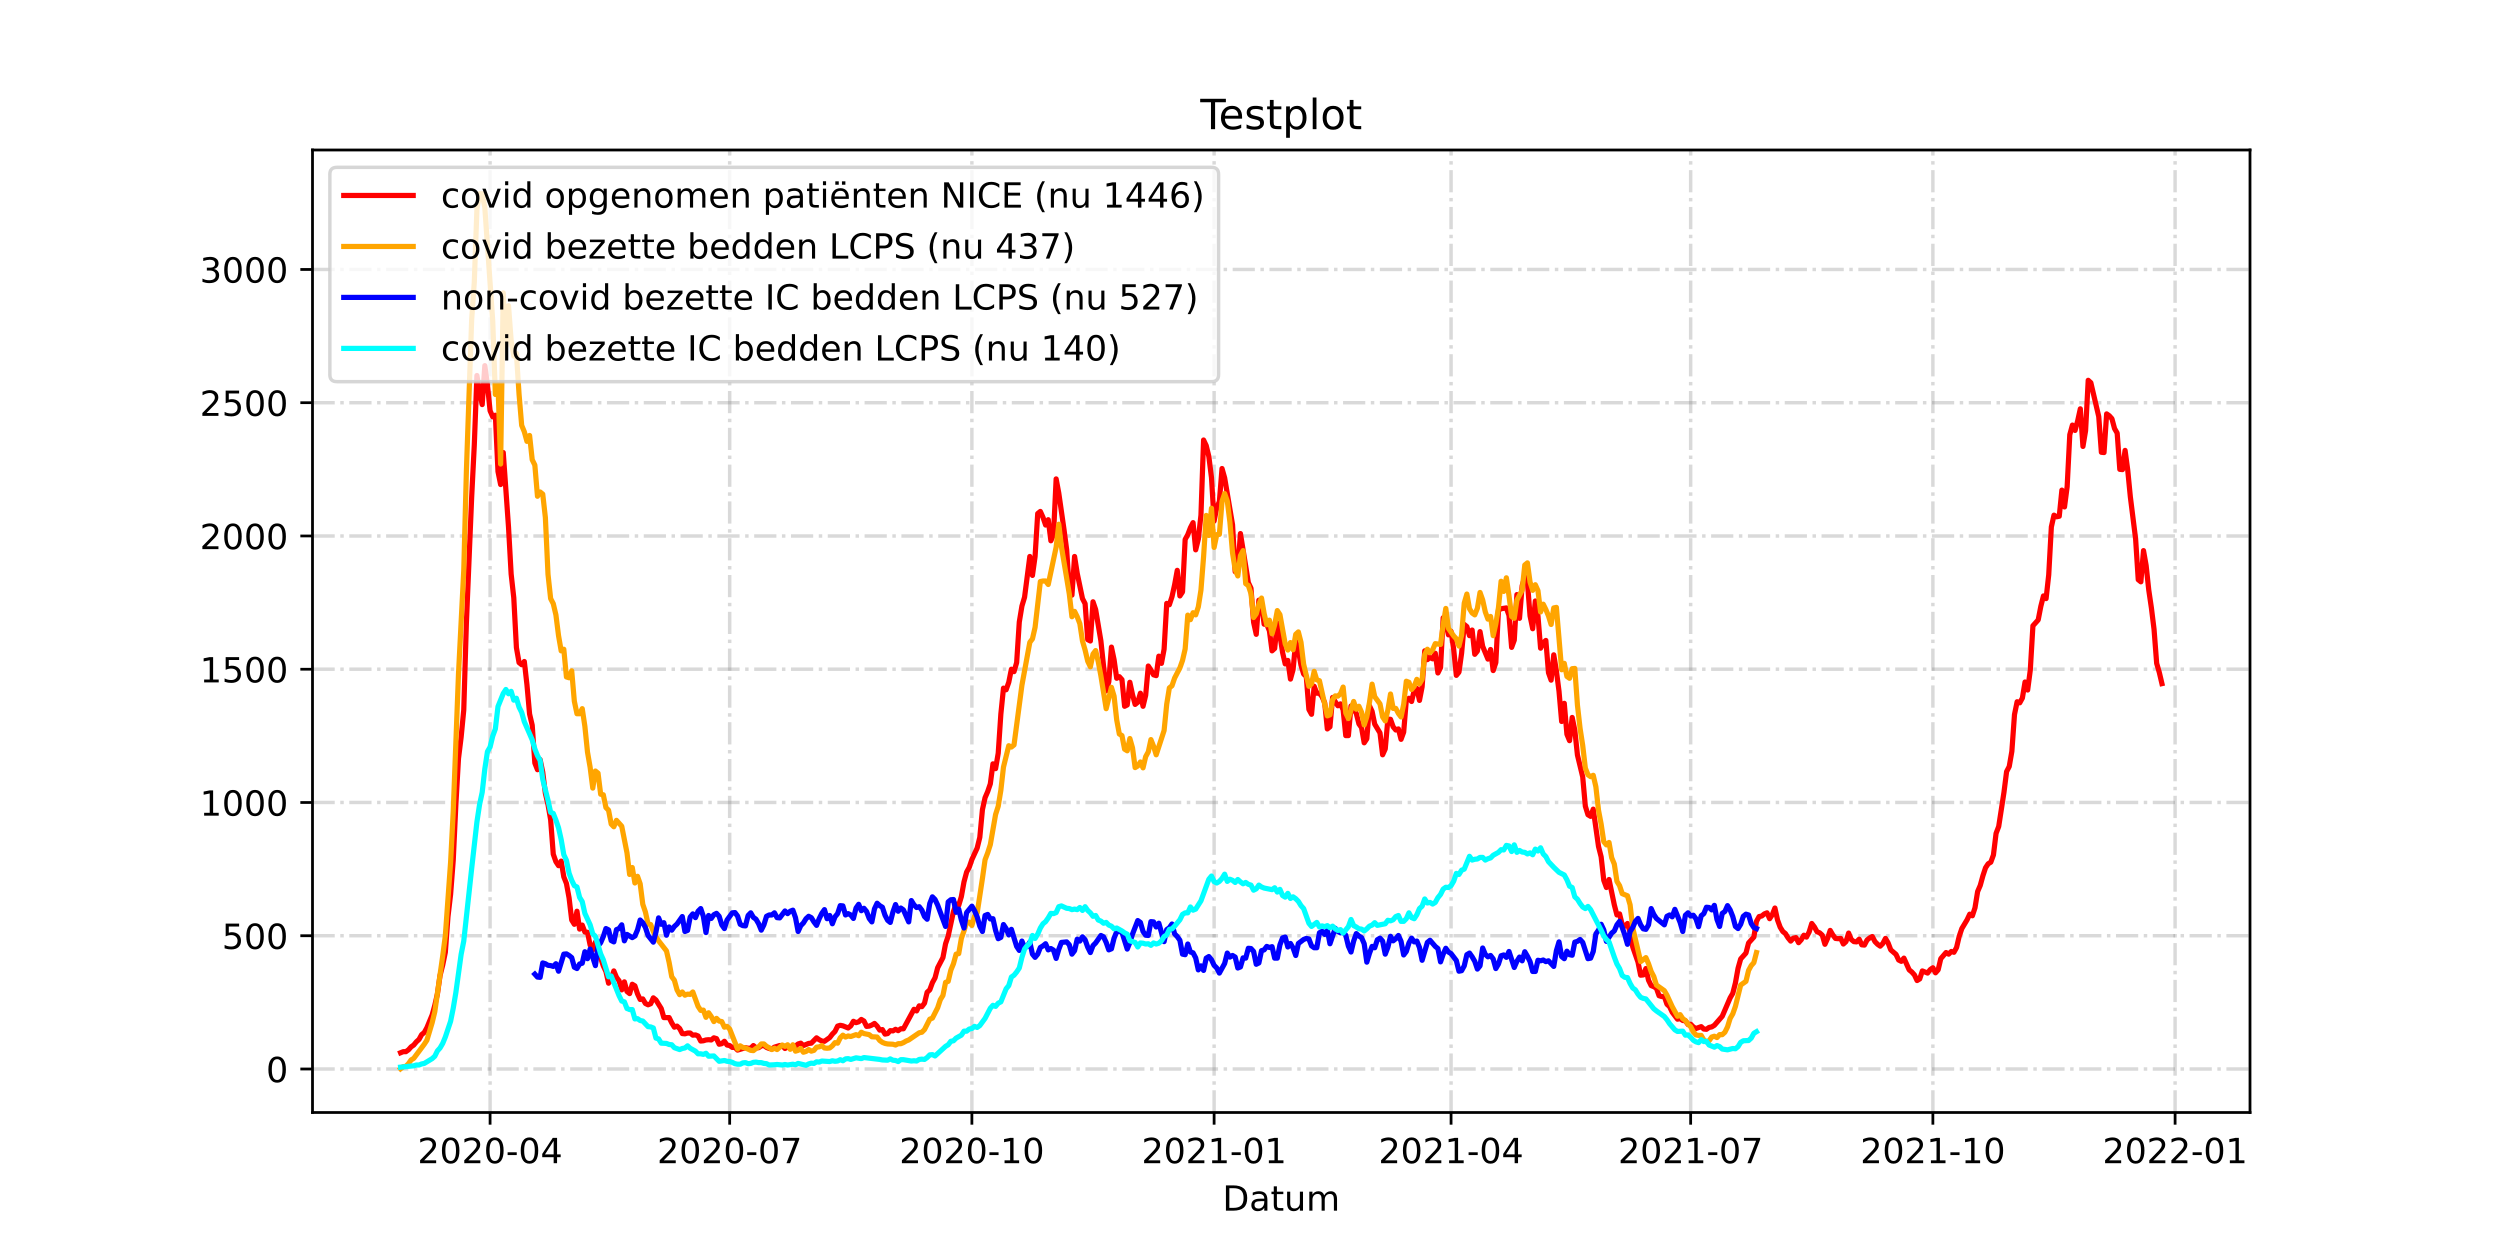 <?xml version="1.0" encoding="utf-8" standalone="no"?>
<!DOCTYPE svg PUBLIC "-//W3C//DTD SVG 1.1//EN"
  "http://www.w3.org/Graphics/SVG/1.1/DTD/svg11.dtd">
<!-- Created with matplotlib (https://matplotlib.org/) -->
<svg height="360pt" version="1.1" viewBox="0 0 720 360" width="720pt" xmlns="http://www.w3.org/2000/svg" xmlns:xlink="http://www.w3.org/1999/xlink">
 <defs>
  <style type="text/css">*{stroke-linecap:butt;stroke-linejoin:round;}</style>
 </defs>
 <g id="figure_1">
  <g id="patch_1">
   <path d="M 0 360 
L 720 360 
L 720 0 
L 0 0 
z
" style="fill:#ffffff;"/>
  </g>
  <g id="axes_1">
   <g id="patch_2">
    <path d="M 90 320.4 
L 648 320.4 
L 648 43.2 
L 90 43.2 
z
" style="fill:#ffffff;"/>
   </g>
   <g id="matplotlib.axis_1">
    <g id="xtick_1">
     <g id="line2d_1">
      <path clip-path="url(#pdec5406280)" d="M 141.144 320.4 
L 141.144 43.2 
" style="fill:none;stroke:#808080;stroke-dasharray:6.4,1.6,1,1.6;stroke-dashoffset:0;stroke-opacity:0.3;"/>
     </g>
     <g id="line2d_2">
      <defs>
       <path d="M 0 0 
L 0 3.5 
" id="m929853f5f8" style="stroke:#000000;stroke-width:0.8;"/>
      </defs>
      <g>
       <use style="stroke:#000000;stroke-width:0.8;" x="141.144" xlink:href="#m929853f5f8" y="320.4"/>
      </g>
     </g>
     <g id="text_1">
      <!-- 2020-04 -->
      <g transform="translate(120.253 334.998)scale(0.1 -0.1)">
       <defs>
        <path d="M 19.188 8.297 
L 53.609 8.297 
L 53.609 0 
L 7.328 0 
L 7.328 8.297 
Q 12.938 14.109 22.625 23.891 
Q 32.328 33.688 34.812 36.531 
Q 39.547 41.844 41.422 45.531 
Q 43.312 49.219 43.312 52.781 
Q 43.312 58.594 39.234 62.25 
Q 35.156 65.922 28.609 65.922 
Q 23.969 65.922 18.812 64.312 
Q 13.672 62.703 7.812 59.422 
L 7.812 69.391 
Q 13.766 71.781 18.938 73 
Q 24.125 74.219 28.422 74.219 
Q 39.75 74.219 46.484 68.547 
Q 53.219 62.891 53.219 53.422 
Q 53.219 48.922 51.531 44.891 
Q 49.859 40.875 45.406 35.406 
Q 44.188 33.984 37.641 27.219 
Q 31.109 20.453 19.188 8.297 
z
" id="DejaVuSans-50"/>
        <path d="M 31.781 66.406 
Q 24.172 66.406 20.328 58.906 
Q 16.5 51.422 16.5 36.375 
Q 16.5 21.391 20.328 13.891 
Q 24.172 6.391 31.781 6.391 
Q 39.453 6.391 43.281 13.891 
Q 47.125 21.391 47.125 36.375 
Q 47.125 51.422 43.281 58.906 
Q 39.453 66.406 31.781 66.406 
z
M 31.781 74.219 
Q 44.047 74.219 50.516 64.516 
Q 56.984 54.828 56.984 36.375 
Q 56.984 17.969 50.516 8.266 
Q 44.047 -1.422 31.781 -1.422 
Q 19.531 -1.422 13.062 8.266 
Q 6.594 17.969 6.594 36.375 
Q 6.594 54.828 13.062 64.516 
Q 19.531 74.219 31.781 74.219 
z
" id="DejaVuSans-48"/>
        <path d="M 4.891 31.391 
L 31.203 31.391 
L 31.203 23.391 
L 4.891 23.391 
z
" id="DejaVuSans-45"/>
        <path d="M 37.797 64.312 
L 12.891 25.391 
L 37.797 25.391 
z
M 35.203 72.906 
L 47.609 72.906 
L 47.609 25.391 
L 58.016 25.391 
L 58.016 17.188 
L 47.609 17.188 
L 47.609 0 
L 37.797 0 
L 37.797 17.188 
L 4.891 17.188 
L 4.891 26.703 
z
" id="DejaVuSans-52"/>
       </defs>
       <use xlink:href="#DejaVuSans-50"/>
       <use x="63.623" xlink:href="#DejaVuSans-48"/>
       <use x="127.246" xlink:href="#DejaVuSans-50"/>
       <use x="190.869" xlink:href="#DejaVuSans-48"/>
       <use x="254.492" xlink:href="#DejaVuSans-45"/>
       <use x="290.576" xlink:href="#DejaVuSans-48"/>
       <use x="354.199" xlink:href="#DejaVuSans-52"/>
      </g>
     </g>
    </g>
    <g id="xtick_2">
     <g id="line2d_3">
      <path clip-path="url(#pdec5406280)" d="M 210.146 320.4 
L 210.146 43.2 
" style="fill:none;stroke:#808080;stroke-dasharray:6.4,1.6,1,1.6;stroke-dashoffset:0;stroke-opacity:0.3;"/>
     </g>
     <g id="line2d_4">
      <g>
       <use style="stroke:#000000;stroke-width:0.8;" x="210.146" xlink:href="#m929853f5f8" y="320.4"/>
      </g>
     </g>
     <g id="text_2">
      <!-- 2020-07 -->
      <g transform="translate(189.254 334.998)scale(0.1 -0.1)">
       <defs>
        <path d="M 8.203 72.906 
L 55.078 72.906 
L 55.078 68.703 
L 28.609 0 
L 18.312 0 
L 43.219 64.594 
L 8.203 64.594 
z
" id="DejaVuSans-55"/>
       </defs>
       <use xlink:href="#DejaVuSans-50"/>
       <use x="63.623" xlink:href="#DejaVuSans-48"/>
       <use x="127.246" xlink:href="#DejaVuSans-50"/>
       <use x="190.869" xlink:href="#DejaVuSans-48"/>
       <use x="254.492" xlink:href="#DejaVuSans-45"/>
       <use x="290.576" xlink:href="#DejaVuSans-48"/>
       <use x="354.199" xlink:href="#DejaVuSans-55"/>
      </g>
     </g>
    </g>
    <g id="xtick_3">
     <g id="line2d_5">
      <path clip-path="url(#pdec5406280)" d="M 279.905 320.4 
L 279.905 43.2 
" style="fill:none;stroke:#808080;stroke-dasharray:6.4,1.6,1,1.6;stroke-dashoffset:0;stroke-opacity:0.3;"/>
     </g>
     <g id="line2d_6">
      <g>
       <use style="stroke:#000000;stroke-width:0.8;" x="279.905" xlink:href="#m929853f5f8" y="320.4"/>
      </g>
     </g>
     <g id="text_3">
      <!-- 2020-10 -->
      <g transform="translate(259.014 334.998)scale(0.1 -0.1)">
       <defs>
        <path d="M 12.406 8.297 
L 28.516 8.297 
L 28.516 63.922 
L 10.984 60.406 
L 10.984 69.391 
L 28.422 72.906 
L 38.281 72.906 
L 38.281 8.297 
L 54.391 8.297 
L 54.391 0 
L 12.406 0 
z
" id="DejaVuSans-49"/>
       </defs>
       <use xlink:href="#DejaVuSans-50"/>
       <use x="63.623" xlink:href="#DejaVuSans-48"/>
       <use x="127.246" xlink:href="#DejaVuSans-50"/>
       <use x="190.869" xlink:href="#DejaVuSans-48"/>
       <use x="254.492" xlink:href="#DejaVuSans-45"/>
       <use x="290.576" xlink:href="#DejaVuSans-49"/>
       <use x="354.199" xlink:href="#DejaVuSans-48"/>
      </g>
     </g>
    </g>
    <g id="xtick_4">
     <g id="line2d_7">
      <path clip-path="url(#pdec5406280)" d="M 349.664 320.4 
L 349.664 43.2 
" style="fill:none;stroke:#808080;stroke-dasharray:6.4,1.6,1,1.6;stroke-dashoffset:0;stroke-opacity:0.3;"/>
     </g>
     <g id="line2d_8">
      <g>
       <use style="stroke:#000000;stroke-width:0.8;" x="349.664" xlink:href="#m929853f5f8" y="320.4"/>
      </g>
     </g>
     <g id="text_4">
      <!-- 2021-01 -->
      <g transform="translate(328.773 334.998)scale(0.1 -0.1)">
       <use xlink:href="#DejaVuSans-50"/>
       <use x="63.623" xlink:href="#DejaVuSans-48"/>
       <use x="127.246" xlink:href="#DejaVuSans-50"/>
       <use x="190.869" xlink:href="#DejaVuSans-49"/>
       <use x="254.492" xlink:href="#DejaVuSans-45"/>
       <use x="290.576" xlink:href="#DejaVuSans-48"/>
       <use x="354.199" xlink:href="#DejaVuSans-49"/>
      </g>
     </g>
    </g>
    <g id="xtick_5">
     <g id="line2d_9">
      <path clip-path="url(#pdec5406280)" d="M 417.907 320.4 
L 417.907 43.2 
" style="fill:none;stroke:#808080;stroke-dasharray:6.4,1.6,1,1.6;stroke-dashoffset:0;stroke-opacity:0.3;"/>
     </g>
     <g id="line2d_10">
      <g>
       <use style="stroke:#000000;stroke-width:0.8;" x="417.907" xlink:href="#m929853f5f8" y="320.4"/>
      </g>
     </g>
     <g id="text_5">
      <!-- 2021-04 -->
      <g transform="translate(397.016 334.998)scale(0.1 -0.1)">
       <use xlink:href="#DejaVuSans-50"/>
       <use x="63.623" xlink:href="#DejaVuSans-48"/>
       <use x="127.246" xlink:href="#DejaVuSans-50"/>
       <use x="190.869" xlink:href="#DejaVuSans-49"/>
       <use x="254.492" xlink:href="#DejaVuSans-45"/>
       <use x="290.576" xlink:href="#DejaVuSans-48"/>
       <use x="354.199" xlink:href="#DejaVuSans-52"/>
      </g>
     </g>
    </g>
    <g id="xtick_6">
     <g id="line2d_11">
      <path clip-path="url(#pdec5406280)" d="M 486.909 320.4 
L 486.909 43.2 
" style="fill:none;stroke:#808080;stroke-dasharray:6.4,1.6,1,1.6;stroke-dashoffset:0;stroke-opacity:0.3;"/>
     </g>
     <g id="line2d_12">
      <g>
       <use style="stroke:#000000;stroke-width:0.8;" x="486.909" xlink:href="#m929853f5f8" y="320.4"/>
      </g>
     </g>
     <g id="text_6">
      <!-- 2021-07 -->
      <g transform="translate(466.017 334.998)scale(0.1 -0.1)">
       <use xlink:href="#DejaVuSans-50"/>
       <use x="63.623" xlink:href="#DejaVuSans-48"/>
       <use x="127.246" xlink:href="#DejaVuSans-50"/>
       <use x="190.869" xlink:href="#DejaVuSans-49"/>
       <use x="254.492" xlink:href="#DejaVuSans-45"/>
       <use x="290.576" xlink:href="#DejaVuSans-48"/>
       <use x="354.199" xlink:href="#DejaVuSans-55"/>
      </g>
     </g>
    </g>
    <g id="xtick_7">
     <g id="line2d_13">
      <path clip-path="url(#pdec5406280)" d="M 556.668 320.4 
L 556.668 43.2 
" style="fill:none;stroke:#808080;stroke-dasharray:6.4,1.6,1,1.6;stroke-dashoffset:0;stroke-opacity:0.3;"/>
     </g>
     <g id="line2d_14">
      <g>
       <use style="stroke:#000000;stroke-width:0.8;" x="556.668" xlink:href="#m929853f5f8" y="320.4"/>
      </g>
     </g>
     <g id="text_7">
      <!-- 2021-10 -->
      <g transform="translate(535.777 334.998)scale(0.1 -0.1)">
       <use xlink:href="#DejaVuSans-50"/>
       <use x="63.623" xlink:href="#DejaVuSans-48"/>
       <use x="127.246" xlink:href="#DejaVuSans-50"/>
       <use x="190.869" xlink:href="#DejaVuSans-49"/>
       <use x="254.492" xlink:href="#DejaVuSans-45"/>
       <use x="290.576" xlink:href="#DejaVuSans-49"/>
       <use x="354.199" xlink:href="#DejaVuSans-48"/>
      </g>
     </g>
    </g>
    <g id="xtick_8">
     <g id="line2d_15">
      <path clip-path="url(#pdec5406280)" d="M 626.428 320.4 
L 626.428 43.2 
" style="fill:none;stroke:#808080;stroke-dasharray:6.4,1.6,1,1.6;stroke-dashoffset:0;stroke-opacity:0.3;"/>
     </g>
     <g id="line2d_16">
      <g>
       <use style="stroke:#000000;stroke-width:0.8;" x="626.428" xlink:href="#m929853f5f8" y="320.4"/>
      </g>
     </g>
     <g id="text_8">
      <!-- 2022-01 -->
      <g transform="translate(605.536 334.998)scale(0.1 -0.1)">
       <use xlink:href="#DejaVuSans-50"/>
       <use x="63.623" xlink:href="#DejaVuSans-48"/>
       <use x="127.246" xlink:href="#DejaVuSans-50"/>
       <use x="190.869" xlink:href="#DejaVuSans-50"/>
       <use x="254.492" xlink:href="#DejaVuSans-45"/>
       <use x="290.576" xlink:href="#DejaVuSans-48"/>
       <use x="354.199" xlink:href="#DejaVuSans-49"/>
      </g>
     </g>
    </g>
    <g id="text_9">
     <!-- Datum -->
     <g transform="translate(352.087 348.677)scale(0.1 -0.1)">
      <defs>
       <path d="M 19.672 64.797 
L 19.672 8.109 
L 31.594 8.109 
Q 46.688 8.109 53.688 14.938 
Q 60.688 21.781 60.688 36.531 
Q 60.688 51.172 53.688 57.984 
Q 46.688 64.797 31.594 64.797 
z
M 9.812 72.906 
L 30.078 72.906 
Q 51.266 72.906 61.172 64.094 
Q 71.094 55.281 71.094 36.531 
Q 71.094 17.672 61.125 8.828 
Q 51.172 0 30.078 0 
L 9.812 0 
z
" id="DejaVuSans-68"/>
       <path d="M 34.281 27.484 
Q 23.391 27.484 19.188 25 
Q 14.984 22.516 14.984 16.5 
Q 14.984 11.719 18.141 8.906 
Q 21.297 6.109 26.703 6.109 
Q 34.188 6.109 38.703 11.406 
Q 43.219 16.703 43.219 25.484 
L 43.219 27.484 
z
M 52.203 31.203 
L 52.203 0 
L 43.219 0 
L 43.219 8.297 
Q 40.141 3.328 35.547 0.953 
Q 30.953 -1.422 24.312 -1.422 
Q 15.922 -1.422 10.953 3.297 
Q 6 8.016 6 15.922 
Q 6 25.141 12.172 29.828 
Q 18.359 34.516 30.609 34.516 
L 43.219 34.516 
L 43.219 35.406 
Q 43.219 41.609 39.141 45 
Q 35.062 48.391 27.688 48.391 
Q 23 48.391 18.547 47.266 
Q 14.109 46.141 10.016 43.891 
L 10.016 52.203 
Q 14.938 54.109 19.578 55.047 
Q 24.219 56 28.609 56 
Q 40.484 56 46.344 49.844 
Q 52.203 43.703 52.203 31.203 
z
" id="DejaVuSans-97"/>
       <path d="M 18.312 70.219 
L 18.312 54.688 
L 36.812 54.688 
L 36.812 47.703 
L 18.312 47.703 
L 18.312 18.016 
Q 18.312 11.328 20.141 9.422 
Q 21.969 7.516 27.594 7.516 
L 36.812 7.516 
L 36.812 0 
L 27.594 0 
Q 17.188 0 13.234 3.875 
Q 9.281 7.766 9.281 18.016 
L 9.281 47.703 
L 2.688 47.703 
L 2.688 54.688 
L 9.281 54.688 
L 9.281 70.219 
z
" id="DejaVuSans-116"/>
       <path d="M 8.5 21.578 
L 8.5 54.688 
L 17.484 54.688 
L 17.484 21.922 
Q 17.484 14.156 20.5 10.266 
Q 23.531 6.391 29.594 6.391 
Q 36.859 6.391 41.078 11.031 
Q 45.312 15.672 45.312 23.688 
L 45.312 54.688 
L 54.297 54.688 
L 54.297 0 
L 45.312 0 
L 45.312 8.406 
Q 42.047 3.422 37.719 1 
Q 33.406 -1.422 27.688 -1.422 
Q 18.266 -1.422 13.375 4.438 
Q 8.5 10.297 8.5 21.578 
z
M 31.109 56 
z
" id="DejaVuSans-117"/>
       <path d="M 52 44.188 
Q 55.375 50.25 60.062 53.125 
Q 64.75 56 71.094 56 
Q 79.641 56 84.281 50.016 
Q 88.922 44.047 88.922 33.016 
L 88.922 0 
L 79.891 0 
L 79.891 32.719 
Q 79.891 40.578 77.094 44.375 
Q 74.312 48.188 68.609 48.188 
Q 61.625 48.188 57.562 43.547 
Q 53.516 38.922 53.516 30.906 
L 53.516 0 
L 44.484 0 
L 44.484 32.719 
Q 44.484 40.625 41.703 44.406 
Q 38.922 48.188 33.109 48.188 
Q 26.219 48.188 22.156 43.531 
Q 18.109 38.875 18.109 30.906 
L 18.109 0 
L 9.078 0 
L 9.078 54.688 
L 18.109 54.688 
L 18.109 46.188 
Q 21.188 51.219 25.484 53.609 
Q 29.781 56 35.688 56 
Q 41.656 56 45.828 52.969 
Q 50 49.953 52 44.188 
z
" id="DejaVuSans-109"/>
      </defs>
      <use xlink:href="#DejaVuSans-68"/>
      <use x="77.002" xlink:href="#DejaVuSans-97"/>
      <use x="138.281" xlink:href="#DejaVuSans-116"/>
      <use x="177.49" xlink:href="#DejaVuSans-117"/>
      <use x="240.869" xlink:href="#DejaVuSans-109"/>
     </g>
    </g>
   </g>
   <g id="matplotlib.axis_2">
    <g id="ytick_1">
     <g id="line2d_17">
      <path clip-path="url(#pdec5406280)" d="M 90 307.877 
L 648 307.877 
" style="fill:none;stroke:#808080;stroke-dasharray:6.4,1.6,1,1.6;stroke-dashoffset:0;stroke-opacity:0.3;"/>
     </g>
     <g id="line2d_18">
      <defs>
       <path d="M 0 0 
L -3.5 0 
" id="m7eaa5ebf54" style="stroke:#000000;stroke-width:0.8;"/>
      </defs>
      <g>
       <use style="stroke:#000000;stroke-width:0.8;" x="90" xlink:href="#m7eaa5ebf54" y="307.877"/>
      </g>
     </g>
     <g id="text_10">
      <!-- 0 -->
      <g transform="translate(76.638 311.676)scale(0.1 -0.1)">
       <use xlink:href="#DejaVuSans-48"/>
      </g>
     </g>
    </g>
    <g id="ytick_2">
     <g id="line2d_19">
      <path clip-path="url(#pdec5406280)" d="M 90 269.497 
L 648 269.497 
" style="fill:none;stroke:#808080;stroke-dasharray:6.4,1.6,1,1.6;stroke-dashoffset:0;stroke-opacity:0.3;"/>
     </g>
     <g id="line2d_20">
      <g>
       <use style="stroke:#000000;stroke-width:0.8;" x="90" xlink:href="#m7eaa5ebf54" y="269.497"/>
      </g>
     </g>
     <g id="text_11">
      <!-- 500 -->
      <g transform="translate(63.913 273.296)scale(0.1 -0.1)">
       <defs>
        <path d="M 10.797 72.906 
L 49.516 72.906 
L 49.516 64.594 
L 19.828 64.594 
L 19.828 46.734 
Q 21.969 47.469 24.109 47.828 
Q 26.266 48.188 28.422 48.188 
Q 40.625 48.188 47.75 41.5 
Q 54.891 34.812 54.891 23.391 
Q 54.891 11.625 47.562 5.094 
Q 40.234 -1.422 26.906 -1.422 
Q 22.312 -1.422 17.547 -0.641 
Q 12.797 0.141 7.719 1.703 
L 7.719 11.625 
Q 12.109 9.234 16.797 8.062 
Q 21.484 6.891 26.703 6.891 
Q 35.156 6.891 40.078 11.328 
Q 45.016 15.766 45.016 23.391 
Q 45.016 31 40.078 35.438 
Q 35.156 39.891 26.703 39.891 
Q 22.75 39.891 18.812 39.016 
Q 14.891 38.141 10.797 36.281 
z
" id="DejaVuSans-53"/>
       </defs>
       <use xlink:href="#DejaVuSans-53"/>
       <use x="63.623" xlink:href="#DejaVuSans-48"/>
       <use x="127.246" xlink:href="#DejaVuSans-48"/>
      </g>
     </g>
    </g>
    <g id="ytick_3">
     <g id="line2d_21">
      <path clip-path="url(#pdec5406280)" d="M 90 231.118 
L 648 231.118 
" style="fill:none;stroke:#808080;stroke-dasharray:6.4,1.6,1,1.6;stroke-dashoffset:0;stroke-opacity:0.3;"/>
     </g>
     <g id="line2d_22">
      <g>
       <use style="stroke:#000000;stroke-width:0.8;" x="90" xlink:href="#m7eaa5ebf54" y="231.118"/>
      </g>
     </g>
     <g id="text_12">
      <!-- 1000 -->
      <g transform="translate(57.55 234.917)scale(0.1 -0.1)">
       <use xlink:href="#DejaVuSans-49"/>
       <use x="63.623" xlink:href="#DejaVuSans-48"/>
       <use x="127.246" xlink:href="#DejaVuSans-48"/>
       <use x="190.869" xlink:href="#DejaVuSans-48"/>
      </g>
     </g>
    </g>
    <g id="ytick_4">
     <g id="line2d_23">
      <path clip-path="url(#pdec5406280)" d="M 90 192.738 
L 648 192.738 
" style="fill:none;stroke:#808080;stroke-dasharray:6.4,1.6,1,1.6;stroke-dashoffset:0;stroke-opacity:0.3;"/>
     </g>
     <g id="line2d_24">
      <g>
       <use style="stroke:#000000;stroke-width:0.8;" x="90" xlink:href="#m7eaa5ebf54" y="192.738"/>
      </g>
     </g>
     <g id="text_13">
      <!-- 1500 -->
      <g transform="translate(57.55 196.537)scale(0.1 -0.1)">
       <use xlink:href="#DejaVuSans-49"/>
       <use x="63.623" xlink:href="#DejaVuSans-53"/>
       <use x="127.246" xlink:href="#DejaVuSans-48"/>
       <use x="190.869" xlink:href="#DejaVuSans-48"/>
      </g>
     </g>
    </g>
    <g id="ytick_5">
     <g id="line2d_25">
      <path clip-path="url(#pdec5406280)" d="M 90 154.359 
L 648 154.359 
" style="fill:none;stroke:#808080;stroke-dasharray:6.4,1.6,1,1.6;stroke-dashoffset:0;stroke-opacity:0.3;"/>
     </g>
     <g id="line2d_26">
      <g>
       <use style="stroke:#000000;stroke-width:0.8;" x="90" xlink:href="#m7eaa5ebf54" y="154.359"/>
      </g>
     </g>
     <g id="text_14">
      <!-- 2000 -->
      <g transform="translate(57.55 158.158)scale(0.1 -0.1)">
       <use xlink:href="#DejaVuSans-50"/>
       <use x="63.623" xlink:href="#DejaVuSans-48"/>
       <use x="127.246" xlink:href="#DejaVuSans-48"/>
       <use x="190.869" xlink:href="#DejaVuSans-48"/>
      </g>
     </g>
    </g>
    <g id="ytick_6">
     <g id="line2d_27">
      <path clip-path="url(#pdec5406280)" d="M 90 115.979 
L 648 115.979 
" style="fill:none;stroke:#808080;stroke-dasharray:6.4,1.6,1,1.6;stroke-dashoffset:0;stroke-opacity:0.3;"/>
     </g>
     <g id="line2d_28">
      <g>
       <use style="stroke:#000000;stroke-width:0.8;" x="90" xlink:href="#m7eaa5ebf54" y="115.979"/>
      </g>
     </g>
     <g id="text_15">
      <!-- 2500 -->
      <g transform="translate(57.55 119.778)scale(0.1 -0.1)">
       <use xlink:href="#DejaVuSans-50"/>
       <use x="63.623" xlink:href="#DejaVuSans-53"/>
       <use x="127.246" xlink:href="#DejaVuSans-48"/>
       <use x="190.869" xlink:href="#DejaVuSans-48"/>
      </g>
     </g>
    </g>
    <g id="ytick_7">
     <g id="line2d_29">
      <path clip-path="url(#pdec5406280)" d="M 90 77.6 
L 648 77.6 
" style="fill:none;stroke:#808080;stroke-dasharray:6.4,1.6,1,1.6;stroke-dashoffset:0;stroke-opacity:0.3;"/>
     </g>
     <g id="line2d_30">
      <g>
       <use style="stroke:#000000;stroke-width:0.8;" x="90" xlink:href="#m7eaa5ebf54" y="77.6"/>
      </g>
     </g>
     <g id="text_16">
      <!-- 3000 -->
      <g transform="translate(57.55 81.399)scale(0.1 -0.1)">
       <defs>
        <path d="M 40.578 39.312 
Q 47.656 37.797 51.625 33 
Q 55.609 28.219 55.609 21.188 
Q 55.609 10.406 48.188 4.484 
Q 40.766 -1.422 27.094 -1.422 
Q 22.516 -1.422 17.656 -0.516 
Q 12.797 0.391 7.625 2.203 
L 7.625 11.719 
Q 11.719 9.328 16.594 8.109 
Q 21.484 6.891 26.812 6.891 
Q 36.078 6.891 40.938 10.547 
Q 45.797 14.203 45.797 21.188 
Q 45.797 27.641 41.281 31.266 
Q 36.766 34.906 28.719 34.906 
L 20.219 34.906 
L 20.219 43.016 
L 29.109 43.016 
Q 36.375 43.016 40.234 45.922 
Q 44.094 48.828 44.094 54.297 
Q 44.094 59.906 40.109 62.906 
Q 36.141 65.922 28.719 65.922 
Q 24.656 65.922 20.016 65.031 
Q 15.375 64.156 9.812 62.312 
L 9.812 71.094 
Q 15.438 72.656 20.344 73.438 
Q 25.25 74.219 29.594 74.219 
Q 40.828 74.219 47.359 69.109 
Q 53.906 64.016 53.906 55.328 
Q 53.906 49.266 50.438 45.094 
Q 46.969 40.922 40.578 39.312 
z
" id="DejaVuSans-51"/>
       </defs>
       <use xlink:href="#DejaVuSans-51"/>
       <use x="63.623" xlink:href="#DejaVuSans-48"/>
       <use x="127.246" xlink:href="#DejaVuSans-48"/>
       <use x="190.869" xlink:href="#DejaVuSans-48"/>
      </g>
     </g>
    </g>
   </g>
   <g id="line2d_31">
    <path clip-path="url(#pdec5406280)" d="M 115.364 303.194 
L 116.122 302.887 
L 116.88 302.887 
L 117.638 302.35 
L 118.397 301.506 
L 119.155 300.968 
L 119.913 300.047 
L 120.671 299.357 
L 121.43 297.975 
L 122.188 297.361 
L 122.946 295.979 
L 124.463 292.295 
L 125.221 289.531 
L 125.979 286.231 
L 126.737 280.934 
L 127.496 277.941 
L 128.254 274.256 
L 129.012 264.047 
L 129.77 257.6 
L 130.529 247.774 
L 131.287 231.732 
L 132.045 218.452 
L 132.804 212.312 
L 133.562 204.482 
L 134.32 179.382 
L 135.837 143.229 
L 136.595 128.184 
L 137.353 108.15 
L 138.111 112.909 
L 138.87 116.516 
L 139.628 105.31 
L 140.386 110.913 
L 141.144 118.282 
L 141.903 120.047 
L 142.661 119.587 
L 143.419 135.783 
L 144.177 139.544 
L 144.936 130.333 
L 146.452 151.826 
L 147.21 165.335 
L 147.969 172.167 
L 148.727 186.521 
L 149.485 190.819 
L 150.243 191.433 
L 151.002 190.512 
L 151.76 197.19 
L 152.518 205.634 
L 153.276 208.858 
L 154.035 219.757 
L 154.793 221.676 
L 155.551 218.759 
L 156.309 222.367 
L 157.068 228.508 
L 157.826 231.732 
L 158.584 236.107 
L 159.342 246.009 
L 160.101 248.158 
L 160.859 249.31 
L 161.617 248.005 
L 162.375 252.533 
L 163.134 254.452 
L 163.892 258.597 
L 164.65 264.968 
L 165.408 266.197 
L 166.167 262.435 
L 166.925 267.578 
L 167.683 266.427 
L 168.441 268.423 
L 169.2 268.499 
L 169.958 272.184 
L 170.716 273.565 
L 171.475 271.339 
L 173.749 278.171 
L 174.508 279.783 
L 175.266 283.16 
L 176.024 282.086 
L 176.782 279.629 
L 177.541 281.472 
L 178.299 282.47 
L 179.057 285.079 
L 179.815 282.777 
L 180.574 285.54 
L 181.332 286.154 
L 182.09 283.467 
L 182.848 283.928 
L 183.607 286.231 
L 184.365 287.843 
L 185.123 287.689 
L 185.881 288.994 
L 186.64 289.378 
L 187.398 289.071 
L 188.156 287.382 
L 188.914 287.996 
L 190.431 290.452 
L 191.189 293.062 
L 192.706 293.062 
L 193.464 294.597 
L 194.222 295.826 
L 194.98 295.519 
L 195.739 296.209 
L 196.497 297.668 
L 197.255 297.745 
L 198.013 297.514 
L 198.772 297.514 
L 199.53 298.128 
L 200.288 298.052 
L 201.046 298.359 
L 201.805 299.817 
L 202.563 299.74 
L 203.321 299.51 
L 204.079 299.433 
L 204.838 299.51 
L 205.596 298.896 
L 206.354 299.126 
L 207.113 300.738 
L 207.871 300.585 
L 208.629 299.894 
L 209.387 300.968 
L 210.146 301.122 
L 210.904 301.659 
L 211.662 301.659 
L 212.42 302.427 
L 214.695 301.736 
L 215.453 301.89 
L 216.212 301.89 
L 216.97 301.122 
L 217.728 301.736 
L 218.486 301.736 
L 219.245 301.199 
L 220.003 301.122 
L 220.761 301.659 
L 221.519 301.966 
L 222.278 302.12 
L 223.036 301.583 
L 224.552 301.122 
L 225.311 301.122 
L 226.069 301.966 
L 226.827 301.506 
L 227.585 301.659 
L 229.102 301.275 
L 229.86 300.661 
L 230.618 300.431 
L 231.377 301.122 
L 232.893 300.508 
L 233.651 300.431 
L 235.168 298.896 
L 235.926 299.433 
L 236.684 299.817 
L 237.443 299.894 
L 238.959 298.819 
L 239.717 297.821 
L 240.476 297.054 
L 241.234 295.519 
L 241.992 295.288 
L 242.751 295.442 
L 244.267 296.056 
L 245.025 295.442 
L 245.784 294.137 
L 246.542 294.521 
L 247.3 294.29 
L 248.058 293.6 
L 248.817 294.06 
L 249.575 295.595 
L 250.333 295.519 
L 251.091 295.212 
L 251.85 294.751 
L 252.608 295.519 
L 253.366 296.67 
L 254.124 296.516 
L 254.883 297.821 
L 255.641 297.668 
L 256.399 296.823 
L 257.157 296.9 
L 257.916 296.44 
L 258.674 296.823 
L 259.432 296.286 
L 260.19 296.286 
L 263.223 290.683 
L 263.982 291.143 
L 264.74 289.685 
L 265.498 289.915 
L 266.256 288.917 
L 267.015 285.77 
L 267.773 285.079 
L 268.531 283.007 
L 269.289 281.625 
L 270.048 278.708 
L 271.564 275.791 
L 272.322 271.8 
L 273.081 269.574 
L 274.597 262.512 
L 275.355 260.363 
L 276.114 260.747 
L 276.872 258.214 
L 277.63 253.992 
L 278.389 251.152 
L 279.147 249.77 
L 279.905 247.544 
L 281.422 244.243 
L 282.18 241.173 
L 282.938 233.19 
L 283.696 229.736 
L 284.455 227.971 
L 285.213 225.745 
L 285.971 219.988 
L 286.729 221.369 
L 287.488 216.917 
L 288.246 205.634 
L 289.004 198.188 
L 289.762 198.649 
L 290.521 196.499 
L 291.279 192.738 
L 292.037 193.429 
L 292.795 190.819 
L 293.554 179.152 
L 294.312 174.546 
L 295.07 172.013 
L 296.587 160.269 
L 297.345 165.719 
L 298.103 160.269 
L 298.861 147.911 
L 299.62 147.297 
L 300.378 148.986 
L 301.136 151.212 
L 301.894 149.676 
L 302.653 155.74 
L 303.411 153.975 
L 304.169 137.932 
L 304.927 142 
L 306.444 152.593 
L 307.202 158.35 
L 307.96 169.864 
L 308.719 171.399 
L 309.477 160.269 
L 310.235 165.105 
L 311.752 172.397 
L 312.51 173.855 
L 313.268 184.218 
L 314.026 184.602 
L 314.785 173.318 
L 315.543 175.544 
L 317.06 184.602 
L 318.576 198.956 
L 319.334 196.346 
L 320.093 186.367 
L 320.851 189.975 
L 321.609 195.348 
L 322.367 194.887 
L 323.126 195.732 
L 323.884 203.408 
L 324.642 203.024 
L 325.4 196.499 
L 326.159 200.03 
L 326.917 202.87 
L 327.675 202.256 
L 328.433 199.646 
L 329.192 203.408 
L 329.95 200.261 
L 330.708 191.817 
L 331.466 192.968 
L 332.225 194.35 
L 332.983 194.58 
L 333.741 188.977 
L 334.499 191.049 
L 335.258 186.981 
L 336.016 173.779 
L 336.774 174.162 
L 337.532 171.86 
L 338.291 168.406 
L 339.049 164.261 
L 339.807 171.629 
L 340.565 170.478 
L 341.324 155.357 
L 342.082 153.975 
L 342.84 151.979 
L 343.598 150.521 
L 344.357 158.35 
L 345.115 155.28 
L 345.873 148.371 
L 346.631 126.725 
L 347.39 128.337 
L 348.148 131.484 
L 348.906 137.548 
L 349.664 150.06 
L 350.423 146.222 
L 351.181 144.457 
L 351.939 134.939 
L 352.698 137.625 
L 354.972 151.135 
L 355.731 164.644 
L 356.489 163.954 
L 357.247 153.668 
L 358.764 163.032 
L 359.522 167.791 
L 360.28 169.403 
L 361.038 179.229 
L 361.797 182.683 
L 362.555 172.858 
L 363.313 173.855 
L 364.071 179.766 
L 364.83 179.766 
L 365.588 181.685 
L 366.346 187.442 
L 367.104 186.751 
L 367.863 179.382 
L 368.621 182.913 
L 369.379 187.902 
L 370.137 191.203 
L 370.896 190.205 
L 371.654 195.578 
L 372.412 192.815 
L 373.17 184.678 
L 373.929 187.212 
L 374.687 191.587 
L 375.445 194.12 
L 376.203 194.811 
L 376.962 204.329 
L 377.72 205.71 
L 378.478 197.651 
L 379.236 199.646 
L 379.995 199.646 
L 380.753 200.644 
L 381.511 202.41 
L 382.269 209.932 
L 383.028 209.318 
L 383.786 200.875 
L 385.302 203.254 
L 386.061 202.717 
L 386.819 204.406 
L 387.577 211.851 
L 388.336 211.851 
L 389.094 203.331 
L 389.852 204.252 
L 390.61 205.48 
L 391.369 208.474 
L 392.127 209.548 
L 392.885 213.924 
L 393.643 212.772 
L 394.402 203.254 
L 395.16 204.866 
L 395.918 208.551 
L 397.435 211.084 
L 398.193 217.378 
L 398.951 215.689 
L 399.709 207.092 
L 400.468 207.169 
L 401.226 209.318 
L 401.984 210.239 
L 402.742 209.932 
L 403.501 212.926 
L 404.259 210.853 
L 405.017 201.642 
L 405.775 201.105 
L 406.534 202.026 
L 407.292 198.802 
L 408.05 198.265 
L 408.808 201.719 
L 409.567 197.804 
L 410.325 187.442 
L 411.083 189.975 
L 411.841 189.361 
L 412.6 189.745 
L 413.358 188.133 
L 414.116 193.813 
L 414.874 192.278 
L 415.633 177.924 
L 416.391 179.536 
L 417.149 182.836 
L 417.907 181.838 
L 418.666 187.058 
L 419.424 194.504 
L 420.182 193.583 
L 420.94 188.133 
L 421.699 179.843 
L 422.457 180.457 
L 423.215 183.067 
L 423.974 181.455 
L 424.732 188.44 
L 425.49 187.519 
L 426.248 181.915 
L 427.007 186.137 
L 428.523 189.821 
L 429.281 187.058 
L 430.04 193.122 
L 430.798 190.819 
L 431.556 175.774 
L 432.314 175.314 
L 433.831 175.084 
L 434.589 177.233 
L 435.347 186.444 
L 436.106 184.371 
L 436.864 171.246 
L 437.622 178.077 
L 438.38 168.713 
L 439.139 166.103 
L 439.897 167.638 
L 440.655 177.386 
L 441.413 181.071 
L 442.172 173.088 
L 442.93 177.386 
L 443.688 186.674 
L 444.446 185.139 
L 445.205 184.448 
L 445.963 193.736 
L 446.721 195.885 
L 447.479 188.593 
L 448.238 193.199 
L 448.996 199.109 
L 449.754 207.783 
L 450.512 202.563 
L 451.271 211.467 
L 452.029 213.31 
L 452.787 206.632 
L 453.545 210.316 
L 454.304 217.455 
L 455.82 223.749 
L 456.578 232.192 
L 457.337 234.649 
L 458.095 235.109 
L 458.853 233.037 
L 460.37 243.783 
L 461.128 246.777 
L 461.886 253.531 
L 462.645 255.604 
L 463.403 253.301 
L 464.919 260.593 
L 465.678 263.51 
L 466.436 263.203 
L 467.194 266.273 
L 467.952 266.734 
L 468.711 265.966 
L 469.469 268.499 
L 470.227 272.721 
L 471.744 277.096 
L 472.502 280.858 
L 473.26 280.781 
L 474.018 278.939 
L 474.777 282.316 
L 475.535 283.851 
L 476.293 284.158 
L 477.051 284.619 
L 477.81 286.768 
L 478.568 286.998 
L 479.326 286.998 
L 480.084 289.224 
L 480.843 289.915 
L 481.601 291.527 
L 483.117 293.523 
L 483.876 293.369 
L 484.634 293.907 
L 485.392 293.983 
L 486.15 295.058 
L 486.909 294.981 
L 487.667 295.749 
L 488.425 296.209 
L 489.942 295.672 
L 490.7 296.363 
L 491.458 296.44 
L 492.216 295.902 
L 492.975 295.749 
L 493.733 295.288 
L 496.008 292.678 
L 498.283 287.382 
L 499.041 286.077 
L 499.799 283.084 
L 500.557 278.862 
L 501.316 276.175 
L 502.832 274.487 
L 503.59 271.57 
L 505.107 269.881 
L 505.865 265.352 
L 506.623 263.971 
L 507.382 263.817 
L 508.14 263.203 
L 508.898 262.896 
L 509.656 264.585 
L 510.415 263.433 
L 511.173 261.514 
L 511.931 264.968 
L 512.689 267.041 
L 513.448 268.269 
L 514.206 268.883 
L 514.964 270.111 
L 515.722 271.032 
L 516.481 270.188 
L 517.239 270.035 
L 517.997 271.493 
L 518.755 270.649 
L 519.514 269.344 
L 520.272 269.881 
L 521.03 268.423 
L 521.788 265.966 
L 522.547 266.964 
L 523.305 268.346 
L 524.063 268.653 
L 524.821 269.344 
L 525.58 271.954 
L 526.338 270.265 
L 527.096 267.962 
L 527.854 269.267 
L 528.613 270.265 
L 529.371 270.342 
L 530.129 270.265 
L 530.887 271.877 
L 531.646 271.186 
L 532.404 268.73 
L 533.162 270.572 
L 533.921 271.186 
L 534.679 271.263 
L 535.437 270.495 
L 536.195 272.107 
L 536.954 272.184 
L 537.712 270.725 
L 538.47 270.111 
L 539.228 269.728 
L 539.987 271.186 
L 540.745 271.954 
L 541.503 272.491 
L 542.261 271.723 
L 543.02 270.265 
L 543.778 271.57 
L 544.536 273.565 
L 546.053 274.87 
L 546.811 276.482 
L 547.569 276.866 
L 548.327 275.945 
L 549.844 279.322 
L 550.602 279.936 
L 551.36 280.781 
L 552.119 282.393 
L 552.877 281.932 
L 553.635 279.629 
L 555.152 280.243 
L 555.91 279.246 
L 556.668 278.708 
L 557.426 280.167 
L 558.185 279.322 
L 558.943 276.099 
L 560.459 274.333 
L 561.218 274.794 
L 561.976 274.026 
L 562.734 274.256 
L 563.492 272.875 
L 564.251 269.651 
L 565.009 267.425 
L 566.525 264.892 
L 567.284 263.28 
L 568.042 263.74 
L 568.8 261.438 
L 569.558 256.755 
L 570.317 254.99 
L 571.075 252.226 
L 571.833 249.924 
L 572.592 248.772 
L 573.35 248.312 
L 574.108 246.239 
L 574.866 240.022 
L 575.625 238.026 
L 577.141 228.201 
L 577.899 222.214 
L 578.658 220.755 
L 579.416 216.38 
L 580.174 205.787 
L 580.932 202.103 
L 581.691 202.41 
L 582.449 201.028 
L 583.207 196.423 
L 583.965 198.725 
L 584.724 192.968 
L 585.482 180.226 
L 586.998 178.538 
L 587.757 174.623 
L 588.515 171.629 
L 589.273 172.397 
L 590.031 165.565 
L 590.79 151.749 
L 591.548 148.371 
L 592.306 148.832 
L 593.064 148.678 
L 593.823 141.156 
L 594.581 145.992 
L 595.339 140.158 
L 596.097 125.19 
L 596.856 122.427 
L 597.614 123.962 
L 598.372 121.199 
L 599.13 117.745 
L 599.889 128.568 
L 600.647 124.039 
L 601.405 109.531 
L 602.163 110.222 
L 604.438 119.971 
L 605.196 130.256 
L 605.955 130.333 
L 606.713 119.203 
L 607.471 119.74 
L 608.23 120.585 
L 608.988 123.425 
L 609.746 124.73 
L 610.504 135.169 
L 611.263 135.246 
L 612.021 129.719 
L 612.779 135.322 
L 613.537 143.075 
L 615.054 155.203 
L 615.812 166.947 
L 616.57 167.561 
L 617.329 158.58 
L 618.087 162.879 
L 618.845 169.941 
L 619.603 175.084 
L 620.362 181.224 
L 621.12 191.049 
L 621.878 193.659 
L 622.636 196.883 
L 622.636 196.883 
" style="fill:none;stroke:#ff0000;stroke-linecap:square;stroke-width:1.5;"/>
   </g>
   <g id="line2d_32">
    <path clip-path="url(#pdec5406280)" d="M 115.364 307.8 
L 116.122 307.186 
L 116.88 307.109 
L 117.638 306.342 
L 118.397 305.267 
L 119.155 304.806 
L 122.188 300.738 
L 122.946 299.587 
L 124.463 294.521 
L 125.221 291.374 
L 127.496 275.331 
L 128.254 269.497 
L 129.77 248.388 
L 130.529 233.728 
L 132.045 194.12 
L 133.562 164.261 
L 134.32 135.629 
L 135.837 92.107 
L 136.595 81.284 
L 137.353 60.252 
L 138.111 55.8 
L 138.87 55.8 
L 139.628 59.791 
L 141.903 92.414 
L 142.661 113.6 
L 143.419 110.606 
L 144.177 133.634 
L 144.936 84.354 
L 145.694 99.629 
L 146.452 88.039 
L 147.21 98.094 
L 147.969 102.546 
L 148.727 101.779 
L 149.485 113.523 
L 150.243 122.504 
L 151.002 124.346 
L 151.76 127.109 
L 152.518 125.42 
L 153.276 132.406 
L 154.035 133.941 
L 154.793 142.922 
L 155.551 141.693 
L 156.309 142.307 
L 157.068 149.062 
L 157.826 165.412 
L 158.584 172.397 
L 159.342 173.855 
L 160.101 177.079 
L 160.859 183.067 
L 161.617 187.442 
L 162.375 186.981 
L 163.134 194.964 
L 163.892 195.194 
L 164.65 193.199 
L 165.408 201.949 
L 166.167 205.557 
L 166.925 205.557 
L 167.683 204.099 
L 168.441 209.165 
L 169.2 216.61 
L 169.958 220.986 
L 170.716 226.973 
L 171.475 222.06 
L 172.233 222.674 
L 172.991 228.738 
L 173.749 228.892 
L 174.508 232.576 
L 175.266 233.344 
L 176.024 237.335 
L 176.782 238.103 
L 177.541 236.261 
L 179.057 237.949 
L 180.574 245.625 
L 181.332 251.843 
L 182.09 249.847 
L 182.848 254.299 
L 183.607 252.38 
L 184.365 254.529 
L 185.123 260.44 
L 185.881 262.666 
L 186.64 266.12 
L 187.398 266.273 
L 188.156 268.269 
L 188.914 269.804 
L 189.673 270.956 
L 191.947 273.872 
L 192.706 277.173 
L 193.464 281.318 
L 194.222 282.316 
L 194.98 285.079 
L 195.739 286.461 
L 196.497 285.693 
L 197.255 286.614 
L 198.013 286.307 
L 198.772 286.384 
L 199.53 285.693 
L 201.046 289.838 
L 201.805 290.99 
L 202.563 290.913 
L 203.321 292.986 
L 204.079 291.681 
L 204.838 292.755 
L 205.596 294.214 
L 206.354 293.293 
L 207.113 294.06 
L 207.871 294.214 
L 208.629 295.826 
L 209.387 295.595 
L 210.146 296.363 
L 212.42 302.12 
L 213.179 301.199 
L 213.937 301.659 
L 214.695 301.813 
L 216.212 302.504 
L 216.97 302.58 
L 217.728 301.966 
L 218.486 301.506 
L 219.245 300.661 
L 220.003 300.661 
L 220.761 301.352 
L 221.519 301.736 
L 222.278 302.273 
L 223.036 301.89 
L 223.794 302.273 
L 225.311 300.968 
L 226.069 301.352 
L 226.827 300.892 
L 227.585 302.197 
L 228.344 300.892 
L 229.102 302.734 
L 229.86 302.504 
L 230.618 301.966 
L 231.377 303.041 
L 232.135 302.811 
L 232.893 302.273 
L 233.651 302.734 
L 234.41 302.504 
L 235.168 301.583 
L 235.926 301.506 
L 236.684 301.122 
L 237.443 301.813 
L 238.201 301.89 
L 238.959 301.813 
L 239.717 301.199 
L 240.476 300.278 
L 241.234 300.431 
L 241.992 298.896 
L 242.751 298.128 
L 243.509 298.666 
L 244.267 298.359 
L 245.025 298.512 
L 246.542 297.975 
L 247.3 298.282 
L 248.058 297.284 
L 248.817 297.668 
L 250.333 297.975 
L 251.091 298.589 
L 252.608 298.666 
L 253.366 299.664 
L 254.124 300.201 
L 254.883 300.508 
L 255.641 300.661 
L 257.157 300.738 
L 257.916 300.968 
L 258.674 300.585 
L 259.432 300.585 
L 260.19 300.278 
L 260.949 299.817 
L 261.707 299.51 
L 264.74 297.438 
L 265.498 297.284 
L 266.256 296.516 
L 267.773 293.523 
L 268.531 293.216 
L 270.048 290.222 
L 270.806 287.919 
L 271.564 286.691 
L 272.322 282.93 
L 273.081 282.623 
L 273.839 279.399 
L 274.597 277.557 
L 275.355 274.794 
L 276.114 274.64 
L 276.872 270.265 
L 277.63 268.116 
L 278.389 265.583 
L 279.147 265.583 
L 279.905 266.504 
L 280.663 263.894 
L 281.422 262.973 
L 282.938 252.994 
L 283.696 247.621 
L 284.455 245.625 
L 285.213 243.246 
L 286.729 234.572 
L 287.488 232.192 
L 288.246 227.587 
L 289.004 220.909 
L 290.521 214.768 
L 291.279 215.152 
L 292.037 214.538 
L 294.312 197.344 
L 296.587 184.986 
L 297.345 183.988 
L 298.103 180.687 
L 299.62 167.484 
L 300.378 167.331 
L 301.136 167.331 
L 301.894 168.329 
L 304.169 157.583 
L 304.927 150.981 
L 305.686 157.429 
L 307.202 166.487 
L 307.96 171.092 
L 308.719 177.617 
L 309.477 176.081 
L 310.235 177.617 
L 310.993 179.612 
L 311.752 184.602 
L 312.51 187.212 
L 313.268 190.435 
L 314.026 192.047 
L 314.785 188.363 
L 315.543 187.365 
L 316.301 190.589 
L 317.06 194.657 
L 318.576 204.099 
L 320.093 197.958 
L 320.851 200.491 
L 321.609 207.322 
L 322.367 211.391 
L 323.126 211.851 
L 323.884 215.766 
L 324.642 216.226 
L 325.4 212.696 
L 326.159 215.382 
L 326.917 221.062 
L 327.675 220.602 
L 328.433 219.45 
L 329.192 221.139 
L 329.95 217.915 
L 330.708 216.533 
L 331.466 213.003 
L 332.225 214.922 
L 332.983 217.378 
L 335.258 210.393 
L 336.016 202.794 
L 336.774 198.111 
L 337.532 197.497 
L 338.291 195.271 
L 339.807 192.354 
L 340.565 190.205 
L 341.324 186.904 
L 342.082 177.156 
L 342.84 178.461 
L 343.598 176.465 
L 344.357 177.079 
L 345.115 174.777 
L 345.873 169.941 
L 346.631 160.346 
L 347.39 148.448 
L 348.148 154.205 
L 348.906 146.376 
L 349.664 157.659 
L 350.423 153.975 
L 351.181 153.898 
L 351.939 144.38 
L 352.698 142.154 
L 353.456 144.303 
L 354.214 150.367 
L 354.972 159.271 
L 355.731 164.03 
L 356.489 165.872 
L 357.247 160.039 
L 358.005 158.58 
L 358.764 168.099 
L 359.522 168.636 
L 360.28 170.939 
L 361.038 177.847 
L 361.797 176.772 
L 362.555 174.009 
L 363.313 172.243 
L 364.071 176.696 
L 364.83 179.919 
L 365.588 178.614 
L 366.346 182.529 
L 367.104 179.919 
L 367.863 175.851 
L 368.621 177.003 
L 370.137 185.446 
L 370.896 187.212 
L 371.654 185.062 
L 372.412 187.135 
L 373.17 182.683 
L 373.929 181.992 
L 374.687 184.986 
L 375.445 191.28 
L 376.962 197.651 
L 377.72 196.96 
L 378.478 193.352 
L 379.236 195.809 
L 379.995 196.039 
L 382.269 206.171 
L 383.028 205.864 
L 383.786 201.489 
L 384.544 200.414 
L 385.302 200.491 
L 386.061 199.8 
L 386.819 197.881 
L 387.577 205.327 
L 388.336 206.939 
L 389.852 202.026 
L 390.61 204.252 
L 391.369 203.408 
L 392.127 205.096 
L 392.885 208.781 
L 393.643 206.401 
L 394.402 202.333 
L 395.16 197.037 
L 395.918 200.644 
L 397.435 202.717 
L 398.193 206.478 
L 398.951 207.629 
L 399.709 204.482 
L 400.468 199.877 
L 401.226 204.022 
L 401.984 204.022 
L 402.742 205.48 
L 403.501 206.478 
L 404.259 202.87 
L 405.017 196.192 
L 405.775 196.499 
L 406.534 198.572 
L 407.292 197.651 
L 408.05 195.655 
L 408.808 196.96 
L 409.567 195.655 
L 410.325 188.516 
L 411.083 186.981 
L 411.841 187.979 
L 412.6 187.135 
L 413.358 185.369 
L 414.874 185.6 
L 415.633 179.919 
L 416.391 175.237 
L 417.149 180.994 
L 418.666 183.143 
L 419.424 183.988 
L 420.182 186.06 
L 420.94 182.913 
L 421.699 173.702 
L 422.457 171.092 
L 423.215 175.314 
L 423.974 176.542 
L 424.732 177.079 
L 425.49 175.16 
L 426.248 170.632 
L 427.007 172.781 
L 427.765 176.235 
L 428.523 178.307 
L 429.281 177.54 
L 430.04 183.067 
L 430.798 179.689 
L 431.556 175.007 
L 432.314 167.408 
L 433.073 170.325 
L 433.831 166.41 
L 434.589 171.553 
L 435.347 177.54 
L 436.106 178.077 
L 436.864 172.858 
L 438.38 169.941 
L 439.139 162.725 
L 439.897 162.111 
L 440.655 167.638 
L 441.413 170.017 
L 442.172 168.406 
L 442.93 170.094 
L 443.688 176.235 
L 444.446 174.009 
L 445.205 175.544 
L 445.963 177.386 
L 446.721 179.843 
L 447.479 175.084 
L 448.238 174.93 
L 449.754 192.892 
L 450.512 191.049 
L 451.271 194.811 
L 452.029 195.348 
L 452.787 192.585 
L 453.545 192.508 
L 454.304 203.101 
L 455.062 209.779 
L 455.82 214.691 
L 456.578 221.216 
L 457.337 223.135 
L 458.095 223.672 
L 458.853 223.288 
L 459.611 226.589 
L 460.37 233.344 
L 461.128 237.335 
L 461.886 242.401 
L 462.645 243.322 
L 463.403 242.632 
L 464.161 247.007 
L 464.919 248.849 
L 465.678 253.838 
L 466.436 255.067 
L 467.194 257.369 
L 468.711 257.983 
L 469.469 260.593 
L 470.227 267.194 
L 472.502 276.943 
L 474.018 275.791 
L 474.777 277.557 
L 475.535 279.783 
L 476.293 281.241 
L 477.051 283.698 
L 479.326 285.31 
L 480.084 286.614 
L 481.601 289.915 
L 483.117 292.678 
L 483.876 292.218 
L 484.634 293.369 
L 485.392 293.907 
L 486.15 294.981 
L 486.909 295.672 
L 487.667 297.13 
L 488.425 298.052 
L 489.183 298.205 
L 489.942 298.205 
L 490.7 299.51 
L 491.458 300.047 
L 492.216 299.74 
L 492.975 298.666 
L 493.733 298.435 
L 494.491 298.819 
L 495.249 297.975 
L 496.008 297.975 
L 496.766 297.284 
L 497.524 295.749 
L 498.283 293.293 
L 499.041 291.988 
L 499.799 289.838 
L 501.316 283.698 
L 502.832 282.623 
L 503.59 279.476 
L 504.349 278.094 
L 505.107 277.25 
L 505.865 274.333 
L 505.865 274.333 
" style="fill:none;stroke:#ffa500;stroke-linecap:square;stroke-width:1.5;"/>
   </g>
   <g id="line2d_33">
    <path clip-path="url(#pdec5406280)" d="M 154.035 280.551 
L 154.793 281.395 
L 155.551 281.472 
L 156.309 277.327 
L 157.068 277.557 
L 157.826 278.017 
L 158.584 278.094 
L 159.342 278.325 
L 160.101 277.557 
L 160.859 279.706 
L 162.375 274.794 
L 163.134 274.717 
L 163.892 275.177 
L 164.65 275.791 
L 165.408 278.555 
L 166.167 278.939 
L 166.925 277.634 
L 167.683 277.403 
L 168.441 274.103 
L 169.2 276.099 
L 169.958 273.335 
L 171.475 278.094 
L 172.233 272.414 
L 172.991 271.493 
L 173.749 269.728 
L 174.508 267.425 
L 175.266 267.809 
L 176.024 270.879 
L 176.782 271.263 
L 177.541 267.732 
L 178.299 267.425 
L 179.057 266.35 
L 179.815 270.956 
L 180.574 269.113 
L 182.09 270.035 
L 182.848 269.574 
L 183.607 267.809 
L 184.365 264.968 
L 185.123 265.736 
L 185.881 267.118 
L 186.64 269.42 
L 188.156 271.339 
L 188.914 268.423 
L 189.673 264.354 
L 190.431 266.197 
L 191.189 265.736 
L 191.947 269.344 
L 192.706 266.964 
L 193.464 267.885 
L 194.222 266.811 
L 194.98 266.12 
L 196.497 263.971 
L 197.255 268.269 
L 198.013 267.962 
L 198.772 264.124 
L 199.53 263.203 
L 200.288 264.278 
L 201.046 262.435 
L 201.805 261.668 
L 202.563 263.894 
L 203.321 268.576 
L 204.079 263.664 
L 204.838 264.508 
L 205.596 263.433 
L 206.354 263.049 
L 207.113 263.894 
L 207.871 266.35 
L 208.629 267.425 
L 209.387 264.968 
L 210.904 262.896 
L 211.662 262.819 
L 212.42 263.817 
L 213.179 266.197 
L 213.937 266.58 
L 214.695 266.657 
L 215.453 263.664 
L 216.212 262.896 
L 216.97 264.201 
L 217.728 264.738 
L 218.486 266.043 
L 219.245 267.885 
L 220.003 266.35 
L 220.761 263.894 
L 221.519 263.51 
L 222.278 263.51 
L 223.036 262.896 
L 223.794 264.278 
L 224.552 264.354 
L 226.069 262.359 
L 226.827 263.126 
L 227.585 262.435 
L 228.344 262.128 
L 229.102 264.278 
L 229.86 268.269 
L 230.618 266.58 
L 231.377 265.813 
L 232.135 264.585 
L 232.893 263.894 
L 233.651 264.278 
L 234.41 265.506 
L 235.168 266.504 
L 235.926 264.585 
L 236.684 263.049 
L 237.443 261.975 
L 238.201 264.585 
L 238.959 263.664 
L 239.717 266.043 
L 240.476 264.047 
L 241.234 263.126 
L 241.992 260.823 
L 242.751 260.9 
L 243.509 263.51 
L 244.267 263.126 
L 245.025 263.51 
L 245.784 264.508 
L 246.542 261.514 
L 247.3 260.44 
L 248.058 262.282 
L 248.817 261.591 
L 249.575 262.512 
L 250.333 264.508 
L 251.091 265.506 
L 251.85 261.745 
L 252.608 260.133 
L 253.366 260.823 
L 254.124 261.284 
L 254.883 263.587 
L 255.641 265.045 
L 256.399 265.659 
L 257.157 262.666 
L 257.916 260.516 
L 258.674 262.435 
L 259.432 261.514 
L 260.19 262.052 
L 261.707 265.506 
L 262.465 259.365 
L 263.223 260.593 
L 263.982 261.361 
L 264.74 261.13 
L 265.498 262.128 
L 266.256 263.971 
L 267.015 264.738 
L 267.773 260.209 
L 268.531 258.29 
L 269.289 259.058 
L 270.048 260.67 
L 272.322 266.811 
L 273.081 259.749 
L 273.839 259.135 
L 274.597 259.058 
L 275.355 262.742 
L 276.114 261.821 
L 276.872 264.968 
L 277.63 267.271 
L 278.389 262.819 
L 279.905 260.977 
L 280.663 262.282 
L 281.422 264.047 
L 282.18 266.734 
L 282.938 268.269 
L 283.696 263.664 
L 284.455 263.357 
L 285.213 264.661 
L 285.971 264.585 
L 286.729 267.962 
L 287.488 270.342 
L 288.246 269.958 
L 289.004 266.273 
L 289.762 267.425 
L 290.521 269.267 
L 291.279 267.655 
L 292.795 272.568 
L 293.554 273.719 
L 294.312 271.032 
L 295.07 272.875 
L 295.828 272.568 
L 296.587 271.339 
L 297.345 274.794 
L 298.103 275.715 
L 298.861 274.794 
L 299.62 272.875 
L 300.378 272.414 
L 301.136 271.8 
L 301.894 273.565 
L 302.653 273.182 
L 303.411 273.642 
L 304.169 276.022 
L 304.927 273.412 
L 305.686 271.416 
L 307.202 271.263 
L 307.96 272.107 
L 308.719 274.794 
L 309.477 273.796 
L 310.235 270.495 
L 310.993 271.032 
L 311.752 269.804 
L 312.51 270.649 
L 313.268 272.798 
L 314.026 274.333 
L 314.785 272.337 
L 315.543 271.57 
L 317.06 269.42 
L 317.818 269.804 
L 318.576 271.416 
L 319.334 273.565 
L 320.093 273.258 
L 320.851 270.188 
L 321.609 268.346 
L 322.367 268.269 
L 323.126 268.499 
L 324.642 273.335 
L 325.4 271.416 
L 326.159 269.037 
L 327.675 265.122 
L 328.433 265.659 
L 329.192 268.269 
L 329.95 269.344 
L 330.708 269.42 
L 331.466 265.429 
L 332.225 265.506 
L 332.983 266.964 
L 333.741 265.89 
L 335.258 271.186 
L 336.016 267.732 
L 336.774 267.194 
L 337.532 266.12 
L 338.291 268.96 
L 339.049 269.728 
L 339.807 270.802 
L 340.565 274.794 
L 341.324 274.947 
L 342.082 271.877 
L 342.84 274.18 
L 343.598 274.41 
L 344.357 275.868 
L 345.115 279.322 
L 345.873 278.171 
L 346.631 279.476 
L 347.39 275.945 
L 348.148 275.484 
L 348.906 276.406 
L 349.664 278.017 
L 350.423 278.785 
L 351.181 280.243 
L 352.698 277.48 
L 353.456 274.487 
L 354.214 275.638 
L 354.972 275.177 
L 355.731 275.638 
L 356.489 278.785 
L 357.247 278.478 
L 358.005 275.868 
L 358.764 275.945 
L 359.522 273.105 
L 360.28 273.182 
L 361.038 274.026 
L 361.797 277.71 
L 362.555 277.327 
L 363.313 273.796 
L 364.071 273.565 
L 364.83 272.568 
L 365.588 272.875 
L 366.346 272.644 
L 367.104 275.945 
L 367.863 275.945 
L 368.621 272.107 
L 369.379 270.111 
L 370.137 269.881 
L 370.896 272.721 
L 371.654 271.723 
L 372.412 273.028 
L 373.17 275.177 
L 373.929 271.723 
L 375.445 270.572 
L 376.203 270.265 
L 376.962 270.418 
L 377.72 272.414 
L 378.478 272.951 
L 379.236 272.951 
L 379.995 268.653 
L 380.753 268.192 
L 381.511 269.113 
L 382.269 267.809 
L 383.028 271.8 
L 384.544 267.348 
L 385.302 268.269 
L 386.061 268.653 
L 386.819 268.346 
L 387.577 269.344 
L 388.336 272.491 
L 389.094 274.18 
L 389.852 271.032 
L 390.61 268.883 
L 391.369 269.574 
L 392.127 270.035 
L 392.885 271.8 
L 393.643 277.096 
L 394.402 274.563 
L 395.16 272.568 
L 395.918 272.951 
L 396.676 270.649 
L 397.435 270.188 
L 398.193 271.032 
L 398.951 274.794 
L 399.709 272.798 
L 400.468 269.651 
L 401.226 270.956 
L 401.984 270.342 
L 402.742 269.42 
L 403.501 271.109 
L 404.259 275.024 
L 405.017 274.026 
L 405.775 271.57 
L 406.534 270.188 
L 407.292 271.263 
L 408.05 271.032 
L 408.808 272.875 
L 409.567 276.559 
L 411.083 271.416 
L 411.841 270.802 
L 413.358 272.568 
L 414.116 273.182 
L 414.874 277.02 
L 415.633 274.794 
L 416.391 273.105 
L 417.149 274.18 
L 417.907 274.64 
L 419.424 276.636 
L 420.182 279.706 
L 420.94 279.553 
L 421.699 278.171 
L 422.457 274.947 
L 423.215 274.487 
L 423.974 275.561 
L 424.732 276.866 
L 425.49 279.092 
L 426.248 278.171 
L 427.007 273.028 
L 427.765 274.87 
L 428.523 275.561 
L 429.281 275.177 
L 430.04 276.175 
L 430.798 278.939 
L 431.556 277.634 
L 432.314 275.254 
L 433.073 275.024 
L 433.831 275.715 
L 434.589 274.026 
L 436.106 278.632 
L 436.864 276.866 
L 437.622 275.638 
L 438.38 276.713 
L 439.139 274.103 
L 439.897 275.408 
L 440.655 276.943 
L 441.413 279.783 
L 442.172 279.783 
L 442.93 276.559 
L 443.688 276.713 
L 444.446 276.482 
L 445.205 276.943 
L 445.963 276.713 
L 447.479 278.325 
L 448.238 273.796 
L 448.996 271.263 
L 449.754 275.484 
L 450.512 276.099 
L 451.271 273.949 
L 452.029 274.947 
L 452.787 275.101 
L 453.545 271.339 
L 454.304 271.109 
L 455.062 270.572 
L 455.82 271.416 
L 457.337 276.099 
L 458.095 275.945 
L 458.853 274.026 
L 459.611 268.96 
L 460.37 267.885 
L 461.128 266.197 
L 461.886 267.809 
L 462.645 271.109 
L 464.161 268.73 
L 464.919 268.116 
L 465.678 266.35 
L 466.436 265.352 
L 467.194 267.118 
L 467.952 269.267 
L 468.711 271.954 
L 469.469 268.269 
L 470.227 267.118 
L 470.985 265.352 
L 471.744 264.508 
L 472.502 266.35 
L 473.26 267.501 
L 474.018 267.655 
L 474.777 266.35 
L 475.535 261.668 
L 476.293 263.357 
L 477.051 264.508 
L 479.326 266.35 
L 480.084 263.894 
L 480.843 263.51 
L 481.601 264.047 
L 482.359 261.898 
L 483.876 265.659 
L 484.634 268.269 
L 485.392 263.587 
L 486.15 262.896 
L 486.909 263.817 
L 487.667 263.587 
L 488.425 264.585 
L 489.183 266.887 
L 489.942 263.74 
L 490.7 263.126 
L 491.458 261.284 
L 492.216 261.361 
L 492.975 262.052 
L 493.733 260.747 
L 494.491 264.815 
L 495.249 266.811 
L 496.008 263.049 
L 496.766 262.512 
L 497.524 260.823 
L 498.283 262.052 
L 499.041 263.971 
L 499.799 266.811 
L 500.557 267.425 
L 501.316 266.197 
L 502.074 263.894 
L 502.832 263.28 
L 503.59 263.51 
L 504.349 265.966 
L 505.107 267.118 
L 505.865 267.425 
L 505.865 267.425 
" style="fill:none;stroke:#0000ff;stroke-linecap:square;stroke-width:1.5;"/>
   </g>
   <g id="line2d_34">
    <path clip-path="url(#pdec5406280)" d="M 115.364 307.339 
L 119.155 306.956 
L 119.913 306.725 
L 120.671 306.725 
L 121.43 306.418 
L 122.188 306.265 
L 124.463 304.883 
L 125.221 304.192 
L 125.979 302.657 
L 126.737 301.813 
L 127.496 300.508 
L 128.254 298.666 
L 129.77 294.137 
L 130.529 290.376 
L 131.287 285.847 
L 132.804 274.87 
L 133.562 271.032 
L 135.837 250.154 
L 137.353 236.721 
L 138.111 231.732 
L 138.87 228.201 
L 139.628 221.446 
L 140.386 216.457 
L 141.144 215.152 
L 141.903 212.005 
L 142.661 209.932 
L 143.419 203.484 
L 144.936 199.723 
L 145.694 198.572 
L 146.452 199.8 
L 147.21 199.109 
L 147.969 201.642 
L 148.727 201.105 
L 149.485 203.638 
L 150.243 205.173 
L 151.002 207.86 
L 152.518 211.314 
L 153.276 213.079 
L 154.035 215.689 
L 154.793 217.608 
L 155.551 218.99 
L 156.309 224.44 
L 157.826 230.504 
L 158.584 233.958 
L 159.342 234.265 
L 160.101 236.184 
L 160.859 238.41 
L 161.617 241.787 
L 162.375 246.162 
L 163.134 247.774 
L 163.892 251.459 
L 164.65 253.531 
L 165.408 255.067 
L 166.167 255.45 
L 166.925 258.444 
L 167.683 259.672 
L 168.441 263.049 
L 169.958 266.35 
L 170.716 268.96 
L 171.475 269.651 
L 172.991 274.717 
L 173.749 276.406 
L 175.266 281.318 
L 176.024 281.088 
L 178.299 286.768 
L 179.057 288.303 
L 179.815 288.533 
L 180.574 290.452 
L 181.332 290.759 
L 182.09 290.759 
L 182.848 293.446 
L 183.607 293.369 
L 184.365 293.907 
L 185.123 294.06 
L 186.64 295.672 
L 187.398 295.749 
L 188.156 296.056 
L 188.914 298.973 
L 189.673 299.203 
L 190.431 300.431 
L 191.947 300.508 
L 192.706 300.815 
L 193.464 300.892 
L 194.222 301.736 
L 195.739 302.273 
L 196.497 301.966 
L 197.255 301.813 
L 198.013 301.199 
L 198.772 301.89 
L 200.288 302.734 
L 201.046 303.501 
L 201.805 303.501 
L 202.563 303.655 
L 203.321 303.348 
L 204.079 304.192 
L 205.596 304.116 
L 207.113 305.651 
L 208.629 305.42 
L 209.387 305.651 
L 210.146 305.728 
L 210.904 305.958 
L 211.662 306.342 
L 212.42 306.495 
L 213.179 306.495 
L 213.937 306.111 
L 214.695 306.035 
L 215.453 306.342 
L 216.212 306.265 
L 216.97 305.958 
L 217.728 305.881 
L 218.486 306.035 
L 219.245 306.035 
L 220.003 306.265 
L 220.761 306.342 
L 221.519 306.725 
L 223.036 306.649 
L 223.794 306.572 
L 225.311 306.725 
L 226.069 306.572 
L 226.827 306.725 
L 228.344 306.495 
L 229.102 306.649 
L 229.86 306.265 
L 232.135 306.802 
L 232.893 306.418 
L 233.651 306.188 
L 234.41 306.265 
L 235.168 305.804 
L 235.926 305.881 
L 236.684 305.574 
L 238.959 305.728 
L 239.717 305.497 
L 240.476 305.651 
L 241.234 305.574 
L 241.992 305.19 
L 242.751 305.497 
L 243.509 304.96 
L 244.267 304.883 
L 245.025 305.113 
L 246.542 304.653 
L 248.058 304.883 
L 248.817 304.576 
L 253.366 305.113 
L 254.124 305.267 
L 255.641 305.344 
L 256.399 304.96 
L 257.157 305.344 
L 257.916 305.42 
L 258.674 305.728 
L 259.432 305.19 
L 260.19 305.19 
L 262.465 305.574 
L 263.223 305.497 
L 263.982 305.574 
L 264.74 305.113 
L 265.498 305.037 
L 266.256 305.113 
L 267.015 304.576 
L 267.773 303.809 
L 268.531 303.732 
L 269.289 304.116 
L 272.322 301.352 
L 273.081 300.892 
L 273.839 299.894 
L 274.597 299.74 
L 275.355 298.973 
L 276.872 298.128 
L 277.63 296.977 
L 278.389 296.977 
L 279.147 296.363 
L 279.905 296.209 
L 280.663 295.595 
L 281.422 295.902 
L 282.18 295.365 
L 283.696 293.293 
L 285.213 290.376 
L 285.971 289.531 
L 286.729 289.838 
L 287.488 288.917 
L 288.246 288.533 
L 289.762 284.772 
L 290.521 283.851 
L 291.279 281.395 
L 292.037 280.858 
L 292.795 279.936 
L 293.554 278.785 
L 294.312 275.715 
L 295.07 273.335 
L 295.828 272.337 
L 296.587 271.646 
L 297.345 269.42 
L 298.103 270.265 
L 298.861 269.037 
L 299.62 267.271 
L 300.378 266.043 
L 301.136 265.429 
L 301.894 264.354 
L 302.653 263.049 
L 303.411 263.126 
L 304.169 262.819 
L 304.927 261.13 
L 305.686 260.9 
L 307.202 261.591 
L 307.96 261.668 
L 308.719 261.975 
L 309.477 261.821 
L 310.235 261.975 
L 310.993 261.361 
L 311.752 262.205 
L 312.51 261.13 
L 313.268 262.205 
L 314.026 262.896 
L 314.785 263.894 
L 315.543 263.664 
L 316.301 264.968 
L 317.06 265.275 
L 317.818 265.89 
L 318.576 265.659 
L 319.334 266.427 
L 320.093 266.734 
L 320.851 267.501 
L 321.609 267.271 
L 323.126 268.116 
L 323.884 268.653 
L 324.642 269.037 
L 325.4 270.956 
L 326.917 271.416 
L 327.675 272.721 
L 328.433 271.57 
L 329.192 271.646 
L 329.95 271.877 
L 330.708 271.8 
L 331.466 272.261 
L 332.225 271.57 
L 332.983 271.877 
L 333.741 271.646 
L 334.499 270.956 
L 335.258 269.728 
L 336.016 269.267 
L 336.774 267.655 
L 337.532 267.501 
L 338.291 266.734 
L 339.807 264.892 
L 340.565 263.357 
L 341.324 262.896 
L 342.082 262.896 
L 342.84 261.207 
L 343.598 262.128 
L 344.357 261.821 
L 345.873 259.442 
L 348.148 253.224 
L 348.906 252.303 
L 349.664 253.915 
L 350.423 254.299 
L 351.181 253.838 
L 351.939 252.994 
L 352.698 251.766 
L 353.456 253.838 
L 354.214 253.224 
L 354.972 253.531 
L 355.731 254.145 
L 356.489 253.301 
L 357.247 253.992 
L 358.005 254.529 
L 358.764 254.145 
L 359.522 254.683 
L 360.28 254.913 
L 361.038 256.371 
L 361.797 255.988 
L 362.555 254.913 
L 363.313 255.45 
L 364.071 255.757 
L 366.346 256.218 
L 367.104 255.681 
L 367.863 256.909 
L 368.621 256.141 
L 369.379 257.907 
L 370.137 258.367 
L 370.896 257.293 
L 371.654 258.751 
L 372.412 258.29 
L 373.17 258.828 
L 373.929 259.595 
L 374.687 260.823 
L 375.445 261.668 
L 376.962 265.89 
L 377.72 266.811 
L 379.236 265.659 
L 379.995 266.964 
L 380.753 266.657 
L 381.511 266.887 
L 382.269 266.58 
L 383.028 267.194 
L 383.786 266.734 
L 384.544 267.501 
L 385.302 267.962 
L 386.061 267.732 
L 386.819 268.73 
L 388.336 266.887 
L 389.094 264.815 
L 389.852 266.58 
L 390.61 266.964 
L 391.369 267.501 
L 392.127 267.578 
L 392.885 268.116 
L 393.643 267.501 
L 394.402 266.734 
L 395.16 266.427 
L 395.918 265.736 
L 396.676 266.504 
L 398.951 266.043 
L 399.709 265.045 
L 400.468 265.199 
L 401.226 264.892 
L 401.984 263.971 
L 402.742 263.664 
L 403.501 265.352 
L 404.259 265.352 
L 405.017 264.585 
L 405.775 262.896 
L 406.534 264.278 
L 407.292 264.585 
L 408.05 263.433 
L 408.808 261.668 
L 409.567 260.977 
L 410.325 258.904 
L 411.083 260.056 
L 411.841 259.902 
L 412.6 260.363 
L 413.358 259.902 
L 414.116 258.521 
L 414.874 257.6 
L 415.633 256.064 
L 416.391 255.527 
L 417.149 255.604 
L 417.907 255.067 
L 418.666 253.762 
L 419.424 251.536 
L 420.182 251.843 
L 420.94 250.614 
L 421.699 250.307 
L 423.215 246.623 
L 423.974 247.698 
L 424.732 247.467 
L 425.49 247.391 
L 426.248 246.93 
L 427.007 246.93 
L 427.765 247.698 
L 428.523 247.314 
L 429.281 247.084 
L 430.04 246.316 
L 431.556 245.472 
L 432.314 244.704 
L 433.073 244.781 
L 433.831 243.476 
L 434.589 243.629 
L 435.347 245.241 
L 436.106 243.322 
L 436.864 245.472 
L 437.622 244.934 
L 438.38 245.395 
L 439.139 245.472 
L 439.897 245.932 
L 440.655 245.625 
L 441.413 246.162 
L 442.172 244.551 
L 442.93 245.088 
L 443.688 244.167 
L 444.446 245.932 
L 445.205 246.7 
L 445.963 248.158 
L 447.479 249.77 
L 448.996 251.229 
L 450.512 251.996 
L 451.271 253.378 
L 452.029 255.22 
L 452.787 255.604 
L 453.545 258.29 
L 454.304 258.981 
L 455.062 260.209 
L 455.82 261.207 
L 456.578 261.668 
L 457.337 261.054 
L 458.095 261.975 
L 461.128 267.885 
L 461.886 269.574 
L 462.645 270.572 
L 463.403 271.263 
L 464.919 275.638 
L 465.678 277.634 
L 466.436 278.939 
L 467.194 280.934 
L 467.952 281.472 
L 468.711 281.548 
L 469.469 283.237 
L 470.227 284.542 
L 470.985 285.079 
L 471.744 286.307 
L 472.502 287.229 
L 473.26 287.536 
L 474.018 287.689 
L 476.293 290.529 
L 477.051 291.143 
L 479.326 292.755 
L 480.084 293.676 
L 480.843 294.828 
L 482.359 296.593 
L 483.117 297.054 
L 484.634 296.977 
L 485.392 298.128 
L 486.15 298.052 
L 486.909 298.742 
L 487.667 299.587 
L 488.425 300.047 
L 489.183 300.278 
L 489.942 299.433 
L 490.7 299.971 
L 491.458 299.894 
L 492.216 300.968 
L 493.733 301.583 
L 494.491 301.122 
L 495.249 301.429 
L 496.008 302.12 
L 497.524 302.35 
L 499.041 301.966 
L 499.799 302.043 
L 500.557 301.429 
L 501.316 300.201 
L 502.074 299.74 
L 503.59 299.664 
L 504.349 298.973 
L 505.107 297.591 
L 505.865 297.13 
L 505.865 297.13 
" style="fill:none;stroke:#00ffff;stroke-linecap:square;stroke-width:1.5;"/>
   </g>
   <g id="patch_3">
    <path d="M 90 320.4 
L 90 43.2 
" style="fill:none;stroke:#000000;stroke-linecap:square;stroke-linejoin:miter;stroke-width:0.8;"/>
   </g>
   <g id="patch_4">
    <path d="M 648 320.4 
L 648 43.2 
" style="fill:none;stroke:#000000;stroke-linecap:square;stroke-linejoin:miter;stroke-width:0.8;"/>
   </g>
   <g id="patch_5">
    <path d="M 90 320.4 
L 648 320.4 
" style="fill:none;stroke:#000000;stroke-linecap:square;stroke-linejoin:miter;stroke-width:0.8;"/>
   </g>
   <g id="patch_6">
    <path d="M 90 43.2 
L 648 43.2 
" style="fill:none;stroke:#000000;stroke-linecap:square;stroke-linejoin:miter;stroke-width:0.8;"/>
   </g>
   <g id="text_17">
    <!-- Testplot -->
    <g transform="translate(345.686 37.2)scale(0.12 -0.12)">
     <defs>
      <path d="M -0.297 72.906 
L 61.375 72.906 
L 61.375 64.594 
L 35.5 64.594 
L 35.5 0 
L 25.594 0 
L 25.594 64.594 
L -0.297 64.594 
z
" id="DejaVuSans-84"/>
      <path d="M 56.203 29.594 
L 56.203 25.203 
L 14.891 25.203 
Q 15.484 15.922 20.484 11.062 
Q 25.484 6.203 34.422 6.203 
Q 39.594 6.203 44.453 7.469 
Q 49.312 8.734 54.109 11.281 
L 54.109 2.781 
Q 49.266 0.734 44.188 -0.344 
Q 39.109 -1.422 33.891 -1.422 
Q 20.797 -1.422 13.156 6.188 
Q 5.516 13.812 5.516 26.812 
Q 5.516 40.234 12.766 48.109 
Q 20.016 56 32.328 56 
Q 43.359 56 49.781 48.891 
Q 56.203 41.797 56.203 29.594 
z
M 47.219 32.234 
Q 47.125 39.594 43.094 43.984 
Q 39.062 48.391 32.422 48.391 
Q 24.906 48.391 20.391 44.141 
Q 15.875 39.891 15.188 32.172 
z
" id="DejaVuSans-101"/>
      <path d="M 44.281 53.078 
L 44.281 44.578 
Q 40.484 46.531 36.375 47.5 
Q 32.281 48.484 27.875 48.484 
Q 21.188 48.484 17.844 46.438 
Q 14.5 44.391 14.5 40.281 
Q 14.5 37.156 16.891 35.375 
Q 19.281 33.594 26.516 31.984 
L 29.594 31.297 
Q 39.156 29.25 43.188 25.516 
Q 47.219 21.781 47.219 15.094 
Q 47.219 7.469 41.188 3.016 
Q 35.156 -1.422 24.609 -1.422 
Q 20.219 -1.422 15.453 -0.562 
Q 10.688 0.297 5.422 2 
L 5.422 11.281 
Q 10.406 8.688 15.234 7.391 
Q 20.062 6.109 24.812 6.109 
Q 31.156 6.109 34.562 8.281 
Q 37.984 10.453 37.984 14.406 
Q 37.984 18.062 35.516 20.016 
Q 33.062 21.969 24.703 23.781 
L 21.578 24.516 
Q 13.234 26.266 9.516 29.906 
Q 5.812 33.547 5.812 39.891 
Q 5.812 47.609 11.281 51.797 
Q 16.75 56 26.812 56 
Q 31.781 56 36.172 55.266 
Q 40.578 54.547 44.281 53.078 
z
" id="DejaVuSans-115"/>
      <path d="M 18.109 8.203 
L 18.109 -20.797 
L 9.078 -20.797 
L 9.078 54.688 
L 18.109 54.688 
L 18.109 46.391 
Q 20.953 51.266 25.266 53.625 
Q 29.594 56 35.594 56 
Q 45.562 56 51.781 48.094 
Q 58.016 40.188 58.016 27.297 
Q 58.016 14.406 51.781 6.484 
Q 45.562 -1.422 35.594 -1.422 
Q 29.594 -1.422 25.266 0.953 
Q 20.953 3.328 18.109 8.203 
z
M 48.688 27.297 
Q 48.688 37.203 44.609 42.844 
Q 40.531 48.484 33.406 48.484 
Q 26.266 48.484 22.188 42.844 
Q 18.109 37.203 18.109 27.297 
Q 18.109 17.391 22.188 11.75 
Q 26.266 6.109 33.406 6.109 
Q 40.531 6.109 44.609 11.75 
Q 48.688 17.391 48.688 27.297 
z
" id="DejaVuSans-112"/>
      <path d="M 9.422 75.984 
L 18.406 75.984 
L 18.406 0 
L 9.422 0 
z
" id="DejaVuSans-108"/>
      <path d="M 30.609 48.391 
Q 23.391 48.391 19.188 42.75 
Q 14.984 37.109 14.984 27.297 
Q 14.984 17.484 19.156 11.844 
Q 23.344 6.203 30.609 6.203 
Q 37.797 6.203 41.984 11.859 
Q 46.188 17.531 46.188 27.297 
Q 46.188 37.016 41.984 42.703 
Q 37.797 48.391 30.609 48.391 
z
M 30.609 56 
Q 42.328 56 49.016 48.375 
Q 55.719 40.766 55.719 27.297 
Q 55.719 13.875 49.016 6.219 
Q 42.328 -1.422 30.609 -1.422 
Q 18.844 -1.422 12.172 6.219 
Q 5.516 13.875 5.516 27.297 
Q 5.516 40.766 12.172 48.375 
Q 18.844 56 30.609 56 
z
" id="DejaVuSans-111"/>
     </defs>
     <use xlink:href="#DejaVuSans-84"/>
     <use x="44.084" xlink:href="#DejaVuSans-101"/>
     <use x="105.607" xlink:href="#DejaVuSans-115"/>
     <use x="157.707" xlink:href="#DejaVuSans-116"/>
     <use x="196.916" xlink:href="#DejaVuSans-112"/>
     <use x="260.393" xlink:href="#DejaVuSans-108"/>
     <use x="288.176" xlink:href="#DejaVuSans-111"/>
     <use x="349.357" xlink:href="#DejaVuSans-116"/>
    </g>
   </g>
   <g id="legend_1">
    <g id="patch_7">
     <path d="M 97 109.912 
L 348.947 109.912 
Q 350.947 109.912 350.947 107.912 
L 350.947 50.2 
Q 350.947 48.2 348.947 48.2 
L 97 48.2 
Q 95 48.2 95 50.2 
L 95 107.912 
Q 95 109.912 97 109.912 
z
" style="fill:#ffffff;opacity:0.8;stroke:#cccccc;stroke-linejoin:miter;"/>
    </g>
    <g id="line2d_35">
     <path d="M 99 56.298 
L 119 56.298 
" style="fill:none;stroke:#ff0000;stroke-linecap:square;stroke-width:1.5;"/>
    </g>
    <g id="line2d_36"/>
    <g id="text_18">
     <!-- covid opgenomen patiënten NICE (nu 1446) -->
     <g transform="translate(127 59.798)scale(0.1 -0.1)">
      <defs>
       <path d="M 48.781 52.594 
L 48.781 44.188 
Q 44.969 46.297 41.141 47.344 
Q 37.312 48.391 33.406 48.391 
Q 24.656 48.391 19.812 42.844 
Q 14.984 37.312 14.984 27.297 
Q 14.984 17.281 19.812 11.734 
Q 24.656 6.203 33.406 6.203 
Q 37.312 6.203 41.141 7.25 
Q 44.969 8.297 48.781 10.406 
L 48.781 2.094 
Q 45.016 0.344 40.984 -0.531 
Q 36.969 -1.422 32.422 -1.422 
Q 20.062 -1.422 12.781 6.344 
Q 5.516 14.109 5.516 27.297 
Q 5.516 40.672 12.859 48.328 
Q 20.219 56 33.016 56 
Q 37.156 56 41.109 55.141 
Q 45.062 54.297 48.781 52.594 
z
" id="DejaVuSans-99"/>
       <path d="M 2.984 54.688 
L 12.5 54.688 
L 29.594 8.797 
L 46.688 54.688 
L 56.203 54.688 
L 35.688 0 
L 23.484 0 
z
" id="DejaVuSans-118"/>
       <path d="M 9.422 54.688 
L 18.406 54.688 
L 18.406 0 
L 9.422 0 
z
M 9.422 75.984 
L 18.406 75.984 
L 18.406 64.594 
L 9.422 64.594 
z
" id="DejaVuSans-105"/>
       <path d="M 45.406 46.391 
L 45.406 75.984 
L 54.391 75.984 
L 54.391 0 
L 45.406 0 
L 45.406 8.203 
Q 42.578 3.328 38.25 0.953 
Q 33.938 -1.422 27.875 -1.422 
Q 17.969 -1.422 11.734 6.484 
Q 5.516 14.406 5.516 27.297 
Q 5.516 40.188 11.734 48.094 
Q 17.969 56 27.875 56 
Q 33.938 56 38.25 53.625 
Q 42.578 51.266 45.406 46.391 
z
M 14.797 27.297 
Q 14.797 17.391 18.875 11.75 
Q 22.953 6.109 30.078 6.109 
Q 37.203 6.109 41.297 11.75 
Q 45.406 17.391 45.406 27.297 
Q 45.406 37.203 41.297 42.844 
Q 37.203 48.484 30.078 48.484 
Q 22.953 48.484 18.875 42.844 
Q 14.797 37.203 14.797 27.297 
z
" id="DejaVuSans-100"/>
       <path id="DejaVuSans-32"/>
       <path d="M 45.406 27.984 
Q 45.406 37.75 41.375 43.109 
Q 37.359 48.484 30.078 48.484 
Q 22.859 48.484 18.828 43.109 
Q 14.797 37.75 14.797 27.984 
Q 14.797 18.266 18.828 12.891 
Q 22.859 7.516 30.078 7.516 
Q 37.359 7.516 41.375 12.891 
Q 45.406 18.266 45.406 27.984 
z
M 54.391 6.781 
Q 54.391 -7.172 48.188 -13.984 
Q 42 -20.797 29.203 -20.797 
Q 24.469 -20.797 20.266 -20.094 
Q 16.062 -19.391 12.109 -17.922 
L 12.109 -9.188 
Q 16.062 -11.328 19.922 -12.344 
Q 23.781 -13.375 27.781 -13.375 
Q 36.625 -13.375 41.016 -8.766 
Q 45.406 -4.156 45.406 5.172 
L 45.406 9.625 
Q 42.625 4.781 38.281 2.391 
Q 33.938 0 27.875 0 
Q 17.828 0 11.672 7.656 
Q 5.516 15.328 5.516 27.984 
Q 5.516 40.672 11.672 48.328 
Q 17.828 56 27.875 56 
Q 33.938 56 38.281 53.609 
Q 42.625 51.219 45.406 46.391 
L 45.406 54.688 
L 54.391 54.688 
z
" id="DejaVuSans-103"/>
       <path d="M 54.891 33.016 
L 54.891 0 
L 45.906 0 
L 45.906 32.719 
Q 45.906 40.484 42.875 44.328 
Q 39.844 48.188 33.797 48.188 
Q 26.516 48.188 22.312 43.547 
Q 18.109 38.922 18.109 30.906 
L 18.109 0 
L 9.078 0 
L 9.078 54.688 
L 18.109 54.688 
L 18.109 46.188 
Q 21.344 51.125 25.703 53.562 
Q 30.078 56 35.797 56 
Q 45.219 56 50.047 50.172 
Q 54.891 44.344 54.891 33.016 
z
" id="DejaVuSans-110"/>
       <path d="M 56.203 29.594 
L 56.203 25.203 
L 14.891 25.203 
Q 15.484 15.922 20.484 11.062 
Q 25.484 6.203 34.422 6.203 
Q 39.594 6.203 44.453 7.469 
Q 49.312 8.734 54.109 11.281 
L 54.109 2.781 
Q 49.266 0.734 44.188 -0.344 
Q 39.109 -1.422 33.891 -1.422 
Q 20.797 -1.422 13.156 6.188 
Q 5.516 13.812 5.516 26.812 
Q 5.516 40.234 12.766 48.109 
Q 20.016 56 32.328 56 
Q 43.359 56 49.781 48.891 
Q 56.203 41.797 56.203 29.594 
z
M 47.219 32.234 
Q 47.125 39.594 43.094 43.984 
Q 39.062 48.391 32.422 48.391 
Q 24.906 48.391 20.391 44.141 
Q 15.875 39.891 15.188 32.172 
z
M 36.344 75.781 
L 46.25 75.781 
L 46.25 65.922 
L 36.344 65.922 
z
M 17.25 75.781 
L 27.156 75.781 
L 27.156 65.922 
L 17.25 65.922 
z
" id="DejaVuSans-235"/>
       <path d="M 9.812 72.906 
L 23.094 72.906 
L 55.422 11.922 
L 55.422 72.906 
L 64.984 72.906 
L 64.984 0 
L 51.703 0 
L 19.391 60.984 
L 19.391 0 
L 9.812 0 
z
" id="DejaVuSans-78"/>
       <path d="M 9.812 72.906 
L 19.672 72.906 
L 19.672 0 
L 9.812 0 
z
" id="DejaVuSans-73"/>
       <path d="M 64.406 67.281 
L 64.406 56.891 
Q 59.422 61.531 53.781 63.812 
Q 48.141 66.109 41.797 66.109 
Q 29.297 66.109 22.656 58.469 
Q 16.016 50.828 16.016 36.375 
Q 16.016 21.969 22.656 14.328 
Q 29.297 6.688 41.797 6.688 
Q 48.141 6.688 53.781 8.984 
Q 59.422 11.281 64.406 15.922 
L 64.406 5.609 
Q 59.234 2.094 53.438 0.328 
Q 47.656 -1.422 41.219 -1.422 
Q 24.656 -1.422 15.125 8.703 
Q 5.609 18.844 5.609 36.375 
Q 5.609 53.953 15.125 64.078 
Q 24.656 74.219 41.219 74.219 
Q 47.75 74.219 53.531 72.484 
Q 59.328 70.75 64.406 67.281 
z
" id="DejaVuSans-67"/>
       <path d="M 9.812 72.906 
L 55.906 72.906 
L 55.906 64.594 
L 19.672 64.594 
L 19.672 43.016 
L 54.391 43.016 
L 54.391 34.719 
L 19.672 34.719 
L 19.672 8.297 
L 56.781 8.297 
L 56.781 0 
L 9.812 0 
z
" id="DejaVuSans-69"/>
       <path d="M 31 75.875 
Q 24.469 64.656 21.281 53.656 
Q 18.109 42.672 18.109 31.391 
Q 18.109 20.125 21.312 9.062 
Q 24.516 -2 31 -13.188 
L 23.188 -13.188 
Q 15.875 -1.703 12.234 9.375 
Q 8.594 20.453 8.594 31.391 
Q 8.594 42.281 12.203 53.312 
Q 15.828 64.359 23.188 75.875 
z
" id="DejaVuSans-40"/>
       <path d="M 33.016 40.375 
Q 26.375 40.375 22.484 35.828 
Q 18.609 31.297 18.609 23.391 
Q 18.609 15.531 22.484 10.953 
Q 26.375 6.391 33.016 6.391 
Q 39.656 6.391 43.531 10.953 
Q 47.406 15.531 47.406 23.391 
Q 47.406 31.297 43.531 35.828 
Q 39.656 40.375 33.016 40.375 
z
M 52.594 71.297 
L 52.594 62.312 
Q 48.875 64.062 45.094 64.984 
Q 41.312 65.922 37.594 65.922 
Q 27.828 65.922 22.672 59.328 
Q 17.531 52.734 16.797 39.406 
Q 19.672 43.656 24.016 45.922 
Q 28.375 48.188 33.594 48.188 
Q 44.578 48.188 50.953 41.516 
Q 57.328 34.859 57.328 23.391 
Q 57.328 12.156 50.688 5.359 
Q 44.047 -1.422 33.016 -1.422 
Q 20.359 -1.422 13.672 8.266 
Q 6.984 17.969 6.984 36.375 
Q 6.984 53.656 15.188 63.938 
Q 23.391 74.219 37.203 74.219 
Q 40.922 74.219 44.703 73.484 
Q 48.484 72.75 52.594 71.297 
z
" id="DejaVuSans-54"/>
       <path d="M 8.016 75.875 
L 15.828 75.875 
Q 23.141 64.359 26.781 53.312 
Q 30.422 42.281 30.422 31.391 
Q 30.422 20.453 26.781 9.375 
Q 23.141 -1.703 15.828 -13.188 
L 8.016 -13.188 
Q 14.5 -2 17.703 9.062 
Q 20.906 20.125 20.906 31.391 
Q 20.906 42.672 17.703 53.656 
Q 14.5 64.656 8.016 75.875 
z
" id="DejaVuSans-41"/>
      </defs>
      <use xlink:href="#DejaVuSans-99"/>
      <use x="54.98" xlink:href="#DejaVuSans-111"/>
      <use x="116.162" xlink:href="#DejaVuSans-118"/>
      <use x="175.342" xlink:href="#DejaVuSans-105"/>
      <use x="203.125" xlink:href="#DejaVuSans-100"/>
      <use x="266.602" xlink:href="#DejaVuSans-32"/>
      <use x="298.389" xlink:href="#DejaVuSans-111"/>
      <use x="359.57" xlink:href="#DejaVuSans-112"/>
      <use x="423.047" xlink:href="#DejaVuSans-103"/>
      <use x="486.523" xlink:href="#DejaVuSans-101"/>
      <use x="548.047" xlink:href="#DejaVuSans-110"/>
      <use x="611.426" xlink:href="#DejaVuSans-111"/>
      <use x="672.607" xlink:href="#DejaVuSans-109"/>
      <use x="770.02" xlink:href="#DejaVuSans-101"/>
      <use x="831.543" xlink:href="#DejaVuSans-110"/>
      <use x="894.922" xlink:href="#DejaVuSans-32"/>
      <use x="926.709" xlink:href="#DejaVuSans-112"/>
      <use x="990.186" xlink:href="#DejaVuSans-97"/>
      <use x="1051.465" xlink:href="#DejaVuSans-116"/>
      <use x="1090.674" xlink:href="#DejaVuSans-105"/>
      <use x="1118.457" xlink:href="#DejaVuSans-235"/>
      <use x="1179.98" xlink:href="#DejaVuSans-110"/>
      <use x="1243.359" xlink:href="#DejaVuSans-116"/>
      <use x="1282.568" xlink:href="#DejaVuSans-101"/>
      <use x="1344.092" xlink:href="#DejaVuSans-110"/>
      <use x="1407.471" xlink:href="#DejaVuSans-32"/>
      <use x="1439.258" xlink:href="#DejaVuSans-78"/>
      <use x="1514.062" xlink:href="#DejaVuSans-73"/>
      <use x="1543.555" xlink:href="#DejaVuSans-67"/>
      <use x="1613.379" xlink:href="#DejaVuSans-69"/>
      <use x="1676.562" xlink:href="#DejaVuSans-32"/>
      <use x="1708.35" xlink:href="#DejaVuSans-40"/>
      <use x="1747.363" xlink:href="#DejaVuSans-110"/>
      <use x="1810.742" xlink:href="#DejaVuSans-117"/>
      <use x="1874.121" xlink:href="#DejaVuSans-32"/>
      <use x="1905.908" xlink:href="#DejaVuSans-49"/>
      <use x="1969.531" xlink:href="#DejaVuSans-52"/>
      <use x="2033.154" xlink:href="#DejaVuSans-52"/>
      <use x="2096.777" xlink:href="#DejaVuSans-54"/>
      <use x="2160.4" xlink:href="#DejaVuSans-41"/>
     </g>
    </g>
    <g id="line2d_37">
     <path d="M 99 70.977 
L 119 70.977 
" style="fill:none;stroke:#ffa500;stroke-linecap:square;stroke-width:1.5;"/>
    </g>
    <g id="line2d_38"/>
    <g id="text_19">
     <!-- covid bezette bedden LCPS (nu 437) -->
     <g transform="translate(127 74.477)scale(0.1 -0.1)">
      <defs>
       <path d="M 48.688 27.297 
Q 48.688 37.203 44.609 42.844 
Q 40.531 48.484 33.406 48.484 
Q 26.266 48.484 22.188 42.844 
Q 18.109 37.203 18.109 27.297 
Q 18.109 17.391 22.188 11.75 
Q 26.266 6.109 33.406 6.109 
Q 40.531 6.109 44.609 11.75 
Q 48.688 17.391 48.688 27.297 
z
M 18.109 46.391 
Q 20.953 51.266 25.266 53.625 
Q 29.594 56 35.594 56 
Q 45.562 56 51.781 48.094 
Q 58.016 40.188 58.016 27.297 
Q 58.016 14.406 51.781 6.484 
Q 45.562 -1.422 35.594 -1.422 
Q 29.594 -1.422 25.266 0.953 
Q 20.953 3.328 18.109 8.203 
L 18.109 0 
L 9.078 0 
L 9.078 75.984 
L 18.109 75.984 
z
" id="DejaVuSans-98"/>
       <path d="M 5.516 54.688 
L 48.188 54.688 
L 48.188 46.484 
L 14.406 7.172 
L 48.188 7.172 
L 48.188 0 
L 4.297 0 
L 4.297 8.203 
L 38.094 47.516 
L 5.516 47.516 
z
" id="DejaVuSans-122"/>
       <path d="M 9.812 72.906 
L 19.672 72.906 
L 19.672 8.297 
L 55.172 8.297 
L 55.172 0 
L 9.812 0 
z
" id="DejaVuSans-76"/>
       <path d="M 19.672 64.797 
L 19.672 37.406 
L 32.078 37.406 
Q 38.969 37.406 42.719 40.969 
Q 46.484 44.531 46.484 51.125 
Q 46.484 57.672 42.719 61.234 
Q 38.969 64.797 32.078 64.797 
z
M 9.812 72.906 
L 32.078 72.906 
Q 44.344 72.906 50.609 67.359 
Q 56.891 61.812 56.891 51.125 
Q 56.891 40.328 50.609 34.812 
Q 44.344 29.297 32.078 29.297 
L 19.672 29.297 
L 19.672 0 
L 9.812 0 
z
" id="DejaVuSans-80"/>
       <path d="M 53.516 70.516 
L 53.516 60.891 
Q 47.906 63.578 42.922 64.891 
Q 37.938 66.219 33.297 66.219 
Q 25.25 66.219 20.875 63.094 
Q 16.5 59.969 16.5 54.203 
Q 16.5 49.359 19.406 46.891 
Q 22.312 44.438 30.422 42.922 
L 36.375 41.703 
Q 47.406 39.594 52.656 34.297 
Q 57.906 29 57.906 20.125 
Q 57.906 9.516 50.797 4.047 
Q 43.703 -1.422 29.984 -1.422 
Q 24.812 -1.422 18.969 -0.25 
Q 13.141 0.922 6.891 3.219 
L 6.891 13.375 
Q 12.891 10.016 18.656 8.297 
Q 24.422 6.594 29.984 6.594 
Q 38.422 6.594 43.016 9.906 
Q 47.609 13.234 47.609 19.391 
Q 47.609 24.75 44.312 27.781 
Q 41.016 30.812 33.5 32.328 
L 27.484 33.5 
Q 16.453 35.688 11.516 40.375 
Q 6.594 45.062 6.594 53.422 
Q 6.594 63.094 13.406 68.656 
Q 20.219 74.219 32.172 74.219 
Q 37.312 74.219 42.625 73.281 
Q 47.953 72.359 53.516 70.516 
z
" id="DejaVuSans-83"/>
      </defs>
      <use xlink:href="#DejaVuSans-99"/>
      <use x="54.98" xlink:href="#DejaVuSans-111"/>
      <use x="116.162" xlink:href="#DejaVuSans-118"/>
      <use x="175.342" xlink:href="#DejaVuSans-105"/>
      <use x="203.125" xlink:href="#DejaVuSans-100"/>
      <use x="266.602" xlink:href="#DejaVuSans-32"/>
      <use x="298.389" xlink:href="#DejaVuSans-98"/>
      <use x="361.865" xlink:href="#DejaVuSans-101"/>
      <use x="423.389" xlink:href="#DejaVuSans-122"/>
      <use x="475.879" xlink:href="#DejaVuSans-101"/>
      <use x="537.402" xlink:href="#DejaVuSans-116"/>
      <use x="576.611" xlink:href="#DejaVuSans-116"/>
      <use x="615.82" xlink:href="#DejaVuSans-101"/>
      <use x="677.344" xlink:href="#DejaVuSans-32"/>
      <use x="709.131" xlink:href="#DejaVuSans-98"/>
      <use x="772.607" xlink:href="#DejaVuSans-101"/>
      <use x="834.131" xlink:href="#DejaVuSans-100"/>
      <use x="897.607" xlink:href="#DejaVuSans-100"/>
      <use x="961.084" xlink:href="#DejaVuSans-101"/>
      <use x="1022.607" xlink:href="#DejaVuSans-110"/>
      <use x="1085.986" xlink:href="#DejaVuSans-32"/>
      <use x="1117.773" xlink:href="#DejaVuSans-76"/>
      <use x="1173.486" xlink:href="#DejaVuSans-67"/>
      <use x="1243.311" xlink:href="#DejaVuSans-80"/>
      <use x="1303.613" xlink:href="#DejaVuSans-83"/>
      <use x="1367.09" xlink:href="#DejaVuSans-32"/>
      <use x="1398.877" xlink:href="#DejaVuSans-40"/>
      <use x="1437.891" xlink:href="#DejaVuSans-110"/>
      <use x="1501.27" xlink:href="#DejaVuSans-117"/>
      <use x="1564.648" xlink:href="#DejaVuSans-32"/>
      <use x="1596.436" xlink:href="#DejaVuSans-52"/>
      <use x="1660.059" xlink:href="#DejaVuSans-51"/>
      <use x="1723.682" xlink:href="#DejaVuSans-55"/>
      <use x="1787.305" xlink:href="#DejaVuSans-41"/>
     </g>
    </g>
    <g id="line2d_39">
     <path d="M 99 85.655 
L 119 85.655 
" style="fill:none;stroke:#0000ff;stroke-linecap:square;stroke-width:1.5;"/>
    </g>
    <g id="line2d_40"/>
    <g id="text_20">
     <!-- non-covid bezette IC bedden LCPS (nu 527) -->
     <g transform="translate(127 89.155)scale(0.1 -0.1)">
      <use xlink:href="#DejaVuSans-110"/>
      <use x="63.379" xlink:href="#DejaVuSans-111"/>
      <use x="124.561" xlink:href="#DejaVuSans-110"/>
      <use x="187.939" xlink:href="#DejaVuSans-45"/>
      <use x="224.023" xlink:href="#DejaVuSans-99"/>
      <use x="279.004" xlink:href="#DejaVuSans-111"/>
      <use x="340.186" xlink:href="#DejaVuSans-118"/>
      <use x="399.365" xlink:href="#DejaVuSans-105"/>
      <use x="427.148" xlink:href="#DejaVuSans-100"/>
      <use x="490.625" xlink:href="#DejaVuSans-32"/>
      <use x="522.412" xlink:href="#DejaVuSans-98"/>
      <use x="585.889" xlink:href="#DejaVuSans-101"/>
      <use x="647.412" xlink:href="#DejaVuSans-122"/>
      <use x="699.902" xlink:href="#DejaVuSans-101"/>
      <use x="761.426" xlink:href="#DejaVuSans-116"/>
      <use x="800.635" xlink:href="#DejaVuSans-116"/>
      <use x="839.844" xlink:href="#DejaVuSans-101"/>
      <use x="901.367" xlink:href="#DejaVuSans-32"/>
      <use x="933.154" xlink:href="#DejaVuSans-73"/>
      <use x="962.646" xlink:href="#DejaVuSans-67"/>
      <use x="1032.471" xlink:href="#DejaVuSans-32"/>
      <use x="1064.258" xlink:href="#DejaVuSans-98"/>
      <use x="1127.734" xlink:href="#DejaVuSans-101"/>
      <use x="1189.258" xlink:href="#DejaVuSans-100"/>
      <use x="1252.734" xlink:href="#DejaVuSans-100"/>
      <use x="1316.211" xlink:href="#DejaVuSans-101"/>
      <use x="1377.734" xlink:href="#DejaVuSans-110"/>
      <use x="1441.113" xlink:href="#DejaVuSans-32"/>
      <use x="1472.9" xlink:href="#DejaVuSans-76"/>
      <use x="1528.613" xlink:href="#DejaVuSans-67"/>
      <use x="1598.438" xlink:href="#DejaVuSans-80"/>
      <use x="1658.74" xlink:href="#DejaVuSans-83"/>
      <use x="1722.217" xlink:href="#DejaVuSans-32"/>
      <use x="1754.004" xlink:href="#DejaVuSans-40"/>
      <use x="1793.018" xlink:href="#DejaVuSans-110"/>
      <use x="1856.396" xlink:href="#DejaVuSans-117"/>
      <use x="1919.775" xlink:href="#DejaVuSans-32"/>
      <use x="1951.562" xlink:href="#DejaVuSans-53"/>
      <use x="2015.186" xlink:href="#DejaVuSans-50"/>
      <use x="2078.809" xlink:href="#DejaVuSans-55"/>
      <use x="2142.432" xlink:href="#DejaVuSans-41"/>
     </g>
    </g>
    <g id="line2d_41">
     <path d="M 99 100.333 
L 119 100.333 
" style="fill:none;stroke:#00ffff;stroke-linecap:square;stroke-width:1.5;"/>
    </g>
    <g id="line2d_42"/>
    <g id="text_21">
     <!-- covid bezette IC bedden LCPS (nu 140) -->
     <g transform="translate(127 103.833)scale(0.1 -0.1)">
      <use xlink:href="#DejaVuSans-99"/>
      <use x="54.98" xlink:href="#DejaVuSans-111"/>
      <use x="116.162" xlink:href="#DejaVuSans-118"/>
      <use x="175.342" xlink:href="#DejaVuSans-105"/>
      <use x="203.125" xlink:href="#DejaVuSans-100"/>
      <use x="266.602" xlink:href="#DejaVuSans-32"/>
      <use x="298.389" xlink:href="#DejaVuSans-98"/>
      <use x="361.865" xlink:href="#DejaVuSans-101"/>
      <use x="423.389" xlink:href="#DejaVuSans-122"/>
      <use x="475.879" xlink:href="#DejaVuSans-101"/>
      <use x="537.402" xlink:href="#DejaVuSans-116"/>
      <use x="576.611" xlink:href="#DejaVuSans-116"/>
      <use x="615.82" xlink:href="#DejaVuSans-101"/>
      <use x="677.344" xlink:href="#DejaVuSans-32"/>
      <use x="709.131" xlink:href="#DejaVuSans-73"/>
      <use x="738.623" xlink:href="#DejaVuSans-67"/>
      <use x="808.447" xlink:href="#DejaVuSans-32"/>
      <use x="840.234" xlink:href="#DejaVuSans-98"/>
      <use x="903.711" xlink:href="#DejaVuSans-101"/>
      <use x="965.234" xlink:href="#DejaVuSans-100"/>
      <use x="1028.711" xlink:href="#DejaVuSans-100"/>
      <use x="1092.188" xlink:href="#DejaVuSans-101"/>
      <use x="1153.711" xlink:href="#DejaVuSans-110"/>
      <use x="1217.09" xlink:href="#DejaVuSans-32"/>
      <use x="1248.877" xlink:href="#DejaVuSans-76"/>
      <use x="1304.59" xlink:href="#DejaVuSans-67"/>
      <use x="1374.414" xlink:href="#DejaVuSans-80"/>
      <use x="1434.717" xlink:href="#DejaVuSans-83"/>
      <use x="1498.193" xlink:href="#DejaVuSans-32"/>
      <use x="1529.98" xlink:href="#DejaVuSans-40"/>
      <use x="1568.994" xlink:href="#DejaVuSans-110"/>
      <use x="1632.373" xlink:href="#DejaVuSans-117"/>
      <use x="1695.752" xlink:href="#DejaVuSans-32"/>
      <use x="1727.539" xlink:href="#DejaVuSans-49"/>
      <use x="1791.162" xlink:href="#DejaVuSans-52"/>
      <use x="1854.785" xlink:href="#DejaVuSans-48"/>
      <use x="1918.408" xlink:href="#DejaVuSans-41"/>
     </g>
    </g>
   </g>
  </g>
 </g>
 <defs>
  <clipPath id="pdec5406280">
   <rect height="277.2" width="558" x="90" y="43.2"/>
  </clipPath>
 </defs>
</svg>
